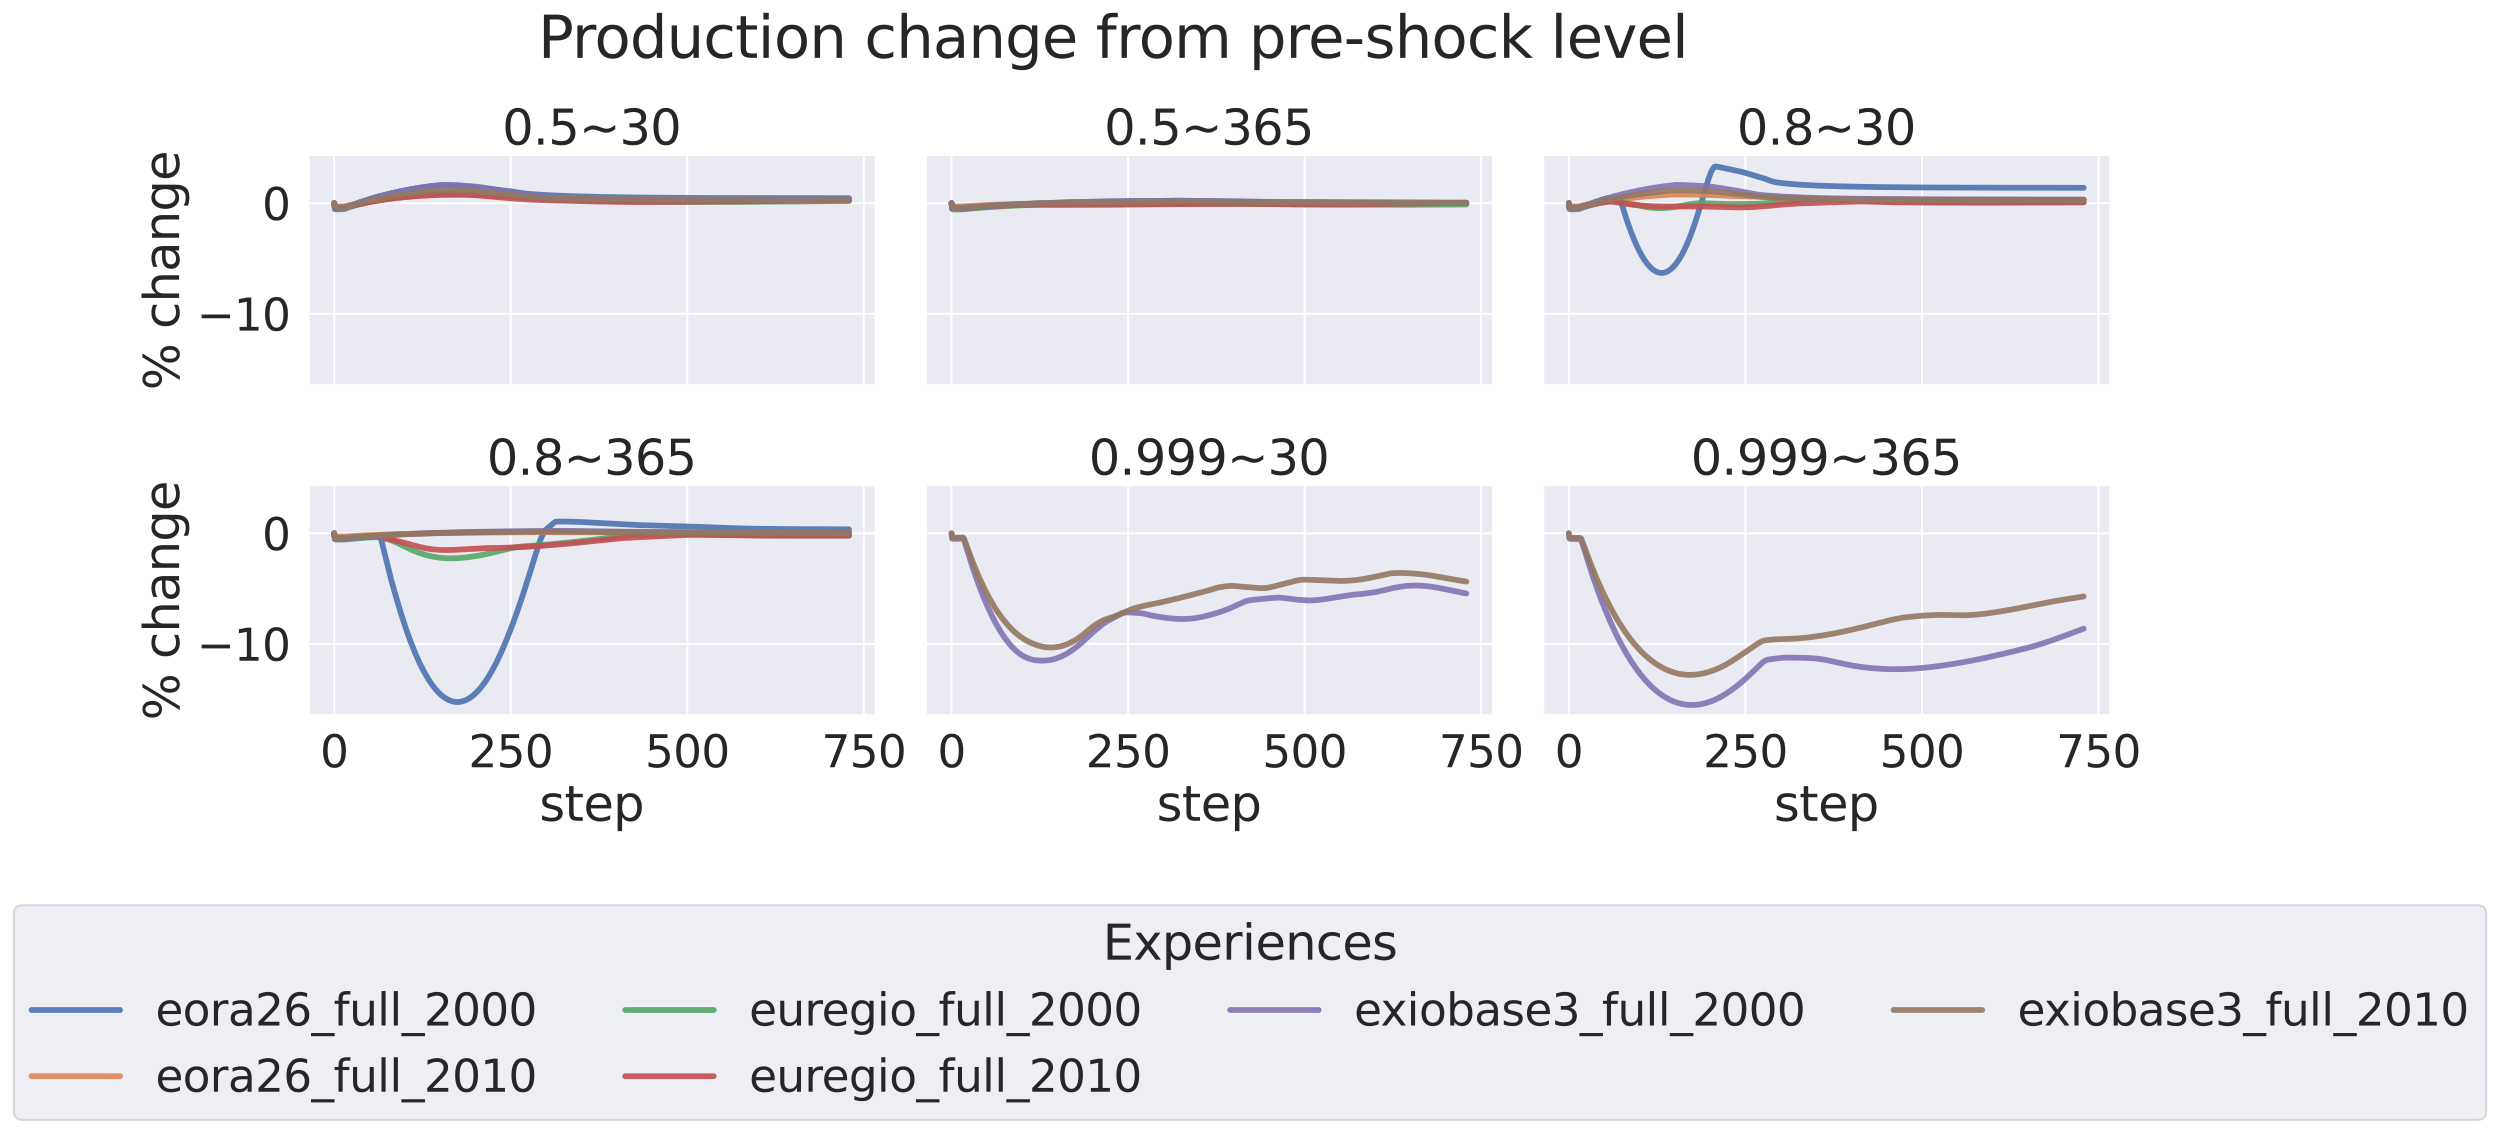 <?xml version="1.0" encoding="utf-8" standalone="no"?>
<!DOCTYPE svg PUBLIC "-//W3C//DTD SVG 1.1//EN"
  "http://www.w3.org/Graphics/SVG/1.1/DTD/svg11.dtd">
<svg xmlns:xlink="http://www.w3.org/1999/xlink" width="1304.438pt" height="591.517pt" viewBox="0 0 1304.438 591.517" xmlns="http://www.w3.org/2000/svg" version="1.1">
 <defs>
  <style type="text/css">*{stroke-linejoin: round; stroke-linecap: butt}</style>
 </defs>
 <g id="figure_1">
  <g id="patch_1">
   <path d="M 0 591.517 
L 1304.438 591.517 
L 1304.438 -0 
L 0 -0 
z
" style="fill: #ffffff"/>
  </g>
  <g id="axes_1">
   <g id="patch_2">
    <path d="M 160.943 201.042 
L 456.401 201.042 
L 456.401 81.456 
L 160.943 81.456 
z
" style="fill: #eaeaf2"/>
   </g>
   <g id="matplotlib.axis_1">
    <g id="xtick_1">
     <g id="line2d_1">
      <path d="M 174.373 201.042 
L 174.373 81.456 
" clip-path="url(#p779d1d1aed)" style="fill: none; stroke: #ffffff; stroke-linecap: round"/>
     </g>
    </g>
    <g id="xtick_2">
     <g id="line2d_2">
      <path d="M 266.485 201.042 
L 266.485 81.456 
" clip-path="url(#p779d1d1aed)" style="fill: none; stroke: #ffffff; stroke-linecap: round"/>
     </g>
    </g>
    <g id="xtick_3">
     <g id="line2d_3">
      <path d="M 358.597 201.042 
L 358.597 81.456 
" clip-path="url(#p779d1d1aed)" style="fill: none; stroke: #ffffff; stroke-linecap: round"/>
     </g>
    </g>
    <g id="xtick_4">
     <g id="line2d_4">
      <path d="M 450.709 201.042 
L 450.709 81.456 
" clip-path="url(#p779d1d1aed)" style="fill: none; stroke: #ffffff; stroke-linecap: round"/>
     </g>
    </g>
   </g>
   <g id="matplotlib.axis_2">
    <g id="ytick_1">
     <g id="line2d_5">
      <path d="M 160.943 163.729 
L 456.401 163.729 
" clip-path="url(#p779d1d1aed)" style="fill: none; stroke: #ffffff; stroke-linecap: round"/>
     </g>
     <g id="text_1">
      <!-- −10 -->
      <g style="fill: #262626" transform="translate(102.691 172.505) scale(0.231 -0.231)">
       <defs>
        <path id="DejaVuSans-2212" d="M 678 2272 
L 4684 2272 
L 4684 1741 
L 678 1741 
L 678 2272 
z
" transform="scale(0.016)"/>
        <path id="DejaVuSans-31" d="M 794 531 
L 1825 531 
L 1825 4091 
L 703 3866 
L 703 4441 
L 1819 4666 
L 2450 4666 
L 2450 531 
L 3481 531 
L 3481 0 
L 794 0 
L 794 531 
z
" transform="scale(0.016)"/>
        <path id="DejaVuSans-30" d="M 2034 4250 
Q 1547 4250 1301 3770 
Q 1056 3291 1056 2328 
Q 1056 1369 1301 889 
Q 1547 409 2034 409 
Q 2525 409 2770 889 
Q 3016 1369 3016 2328 
Q 3016 3291 2770 3770 
Q 2525 4250 2034 4250 
z
M 2034 4750 
Q 2819 4750 3233 4129 
Q 3647 3509 3647 2328 
Q 3647 1150 3233 529 
Q 2819 -91 2034 -91 
Q 1250 -91 836 529 
Q 422 1150 422 2328 
Q 422 3509 836 4129 
Q 1250 4750 2034 4750 
z
" transform="scale(0.016)"/>
       </defs>
       <use xlink:href="#DejaVuSans-2212"/>
       <use xlink:href="#DejaVuSans-31" x="83.789"/>
       <use xlink:href="#DejaVuSans-30" x="147.412"/>
      </g>
     </g>
    </g>
    <g id="ytick_2">
     <g id="line2d_6">
      <path d="M 160.943 106.026 
L 456.401 106.026 
" clip-path="url(#p779d1d1aed)" style="fill: none; stroke: #ffffff; stroke-linecap: round"/>
     </g>
     <g id="text_2">
      <!-- 0 -->
      <g style="fill: #262626" transform="translate(136.746 114.802) scale(0.231 -0.231)">
       <use xlink:href="#DejaVuSans-30"/>
      </g>
     </g>
    </g>
    <g id="text_3">
     <!-- % change -->
     <g style="fill: #262626" transform="translate(93.45 203.597) rotate(-90) scale(0.252 -0.252)">
      <defs>
       <path id="DejaVuSans-25" d="M 4653 2053 
Q 4381 2053 4226 1822 
Q 4072 1591 4072 1178 
Q 4072 772 4226 539 
Q 4381 306 4653 306 
Q 4919 306 5073 539 
Q 5228 772 5228 1178 
Q 5228 1588 5073 1820 
Q 4919 2053 4653 2053 
z
M 4653 2450 
Q 5147 2450 5437 2106 
Q 5728 1763 5728 1178 
Q 5728 594 5436 251 
Q 5144 -91 4653 -91 
Q 4153 -91 3862 251 
Q 3572 594 3572 1178 
Q 3572 1766 3864 2108 
Q 4156 2450 4653 2450 
z
M 1428 4353 
Q 1159 4353 1004 4120 
Q 850 3888 850 3481 
Q 850 3069 1003 2837 
Q 1156 2606 1428 2606 
Q 1700 2606 1854 2837 
Q 2009 3069 2009 3481 
Q 2009 3884 1853 4118 
Q 1697 4353 1428 4353 
z
M 4250 4750 
L 4750 4750 
L 1831 -91 
L 1331 -91 
L 4250 4750 
z
M 1428 4750 
Q 1922 4750 2215 4408 
Q 2509 4066 2509 3481 
Q 2509 2891 2217 2550 
Q 1925 2209 1428 2209 
Q 931 2209 642 2551 
Q 353 2894 353 3481 
Q 353 4063 643 4406 
Q 934 4750 1428 4750 
z
" transform="scale(0.016)"/>
       <path id="DejaVuSans-20" transform="scale(0.016)"/>
       <path id="DejaVuSans-63" d="M 3122 3366 
L 3122 2828 
Q 2878 2963 2633 3030 
Q 2388 3097 2138 3097 
Q 1578 3097 1268 2742 
Q 959 2388 959 1747 
Q 959 1106 1268 751 
Q 1578 397 2138 397 
Q 2388 397 2633 464 
Q 2878 531 3122 666 
L 3122 134 
Q 2881 22 2623 -34 
Q 2366 -91 2075 -91 
Q 1284 -91 818 406 
Q 353 903 353 1747 
Q 353 2603 823 3093 
Q 1294 3584 2113 3584 
Q 2378 3584 2631 3529 
Q 2884 3475 3122 3366 
z
" transform="scale(0.016)"/>
       <path id="DejaVuSans-68" d="M 3513 2113 
L 3513 0 
L 2938 0 
L 2938 2094 
Q 2938 2591 2744 2837 
Q 2550 3084 2163 3084 
Q 1697 3084 1428 2787 
Q 1159 2491 1159 1978 
L 1159 0 
L 581 0 
L 581 4863 
L 1159 4863 
L 1159 2956 
Q 1366 3272 1645 3428 
Q 1925 3584 2291 3584 
Q 2894 3584 3203 3211 
Q 3513 2838 3513 2113 
z
" transform="scale(0.016)"/>
       <path id="DejaVuSans-61" d="M 2194 1759 
Q 1497 1759 1228 1600 
Q 959 1441 959 1056 
Q 959 750 1161 570 
Q 1363 391 1709 391 
Q 2188 391 2477 730 
Q 2766 1069 2766 1631 
L 2766 1759 
L 2194 1759 
z
M 3341 1997 
L 3341 0 
L 2766 0 
L 2766 531 
Q 2569 213 2275 61 
Q 1981 -91 1556 -91 
Q 1019 -91 701 211 
Q 384 513 384 1019 
Q 384 1609 779 1909 
Q 1175 2209 1959 2209 
L 2766 2209 
L 2766 2266 
Q 2766 2663 2505 2880 
Q 2244 3097 1772 3097 
Q 1472 3097 1187 3025 
Q 903 2953 641 2809 
L 641 3341 
Q 956 3463 1253 3523 
Q 1550 3584 1831 3584 
Q 2591 3584 2966 3190 
Q 3341 2797 3341 1997 
z
" transform="scale(0.016)"/>
       <path id="DejaVuSans-6e" d="M 3513 2113 
L 3513 0 
L 2938 0 
L 2938 2094 
Q 2938 2591 2744 2837 
Q 2550 3084 2163 3084 
Q 1697 3084 1428 2787 
Q 1159 2491 1159 1978 
L 1159 0 
L 581 0 
L 581 3500 
L 1159 3500 
L 1159 2956 
Q 1366 3272 1645 3428 
Q 1925 3584 2291 3584 
Q 2894 3584 3203 3211 
Q 3513 2838 3513 2113 
z
" transform="scale(0.016)"/>
       <path id="DejaVuSans-67" d="M 2906 1791 
Q 2906 2416 2648 2759 
Q 2391 3103 1925 3103 
Q 1463 3103 1205 2759 
Q 947 2416 947 1791 
Q 947 1169 1205 825 
Q 1463 481 1925 481 
Q 2391 481 2648 825 
Q 2906 1169 2906 1791 
z
M 3481 434 
Q 3481 -459 3084 -895 
Q 2688 -1331 1869 -1331 
Q 1566 -1331 1297 -1286 
Q 1028 -1241 775 -1147 
L 775 -588 
Q 1028 -725 1275 -790 
Q 1522 -856 1778 -856 
Q 2344 -856 2625 -561 
Q 2906 -266 2906 331 
L 2906 616 
Q 2728 306 2450 153 
Q 2172 0 1784 0 
Q 1141 0 747 490 
Q 353 981 353 1791 
Q 353 2603 747 3093 
Q 1141 3584 1784 3584 
Q 2172 3584 2450 3431 
Q 2728 3278 2906 2969 
L 2906 3500 
L 3481 3500 
L 3481 434 
z
" transform="scale(0.016)"/>
       <path id="DejaVuSans-65" d="M 3597 1894 
L 3597 1613 
L 953 1613 
Q 991 1019 1311 708 
Q 1631 397 2203 397 
Q 2534 397 2845 478 
Q 3156 559 3463 722 
L 3463 178 
Q 3153 47 2828 -22 
Q 2503 -91 2169 -91 
Q 1331 -91 842 396 
Q 353 884 353 1716 
Q 353 2575 817 3079 
Q 1281 3584 2069 3584 
Q 2775 3584 3186 3129 
Q 3597 2675 3597 1894 
z
M 3022 2063 
Q 3016 2534 2758 2815 
Q 2500 3097 2075 3097 
Q 1594 3097 1305 2825 
Q 1016 2553 972 2059 
L 3022 2063 
z
" transform="scale(0.016)"/>
      </defs>
      <use xlink:href="#DejaVuSans-25"/>
      <use xlink:href="#DejaVuSans-20" x="95.02"/>
      <use xlink:href="#DejaVuSans-63" x="126.807"/>
      <use xlink:href="#DejaVuSans-68" x="181.787"/>
      <use xlink:href="#DejaVuSans-61" x="245.166"/>
      <use xlink:href="#DejaVuSans-6e" x="306.445"/>
      <use xlink:href="#DejaVuSans-67" x="369.824"/>
      <use xlink:href="#DejaVuSans-65" x="433.301"/>
     </g>
    </g>
   </g>
   <g id="PolyCollection_1"/>
   <g id="PolyCollection_2"/>
   <g id="PolyCollection_3"/>
   <g id="PolyCollection_4"/>
   <g id="PolyCollection_5"/>
   <g id="PolyCollection_6"/>
   <g id="line2d_7">
    <path d="M 174.373 106.026 
L 174.741 108.947 
L 175.478 109.053 
L 179.531 108.899 
L 180.636 108.358 
L 184.689 106.692 
L 189.848 104.853 
L 195.374 103.135 
L 201.27 101.547 
L 207.533 100.103 
L 213.797 98.885 
L 220.429 97.82 
L 227.061 96.969 
L 232.219 96.508 
L 239.957 96.832 
L 242.904 97.094 
L 249.168 97.821 
L 266.485 99.843 
L 273.485 100.94 
L 277.907 101.337 
L 287.118 101.895 
L 298.908 102.381 
L 314.383 102.784 
L 335.016 103.086 
L 365.597 103.291 
L 419.759 103.398 
L 442.971 103.41 
L 442.971 103.41 
" clip-path="url(#p779d1d1aed)" style="fill: none; stroke: #4c72b0; stroke-opacity: 0.9; stroke-width: 3; stroke-linecap: round"/>
   </g>
   <g id="line2d_8">
    <path d="M 174.373 106.026 
L 174.741 107.619 
L 175.847 107.701 
L 179.531 107.634 
L 181.005 107.257 
L 186.532 106.158 
L 193.901 104.94 
L 202.006 103.832 
L 210.849 102.849 
L 220.429 102.009 
L 228.903 101.464 
L 242.904 101.574 
L 252.115 101.88 
L 259.116 102.238 
L 276.064 102.736 
L 282.697 103.022 
L 288.592 103.361 
L 302.593 103.8 
L 328.753 104.045 
L 372.598 104.178 
L 442.971 104.22 
L 442.971 104.22 
" clip-path="url(#p779d1d1aed)" style="fill: none; stroke: #dd8452; stroke-opacity: 0.9; stroke-width: 3; stroke-linecap: round"/>
   </g>
   <g id="line2d_9">
    <path d="M 174.373 106.026 
L 174.741 109.087 
L 175.11 109.242 
L 176.215 109.255 
L 179.531 109.115 
L 184.321 107.503 
L 189.479 106.113 
L 195.743 104.651 
L 202.743 103.251 
L 209.744 102.076 
L 214.902 101.397 
L 220.06 100.918 
L 229.272 100.314 
L 235.904 100.12 
L 241.43 100.127 
L 247.326 100.437 
L 256.905 101.306 
L 265.011 102.159 
L 271.275 102.852 
L 279.012 103.44 
L 288.223 103.908 
L 314.383 104.887 
L 332.069 105.201 
L 354.912 105.371 
L 384.757 105.361 
L 417.917 105.13 
L 442.971 104.796 
L 442.971 104.796 
" clip-path="url(#p779d1d1aed)" style="fill: none; stroke: #55a868; stroke-opacity: 0.9; stroke-width: 3; stroke-linecap: round"/>
   </g>
   <g id="line2d_10">
    <path d="M 174.373 106.026 
L 174.741 108.432 
L 175.478 108.579 
L 179.531 108.455 
L 185.795 106.853 
L 192.058 105.598 
L 199.427 104.35 
L 207.165 103.264 
L 214.534 102.534 
L 221.534 102.035 
L 230.008 101.677 
L 238.483 101.529 
L 244.009 101.617 
L 249.536 101.94 
L 260.221 102.913 
L 268.327 103.642 
L 276.801 104.161 
L 286.749 104.539 
L 311.804 105.142 
L 327.279 105.343 
L 347.543 105.365 
L 375.914 105.148 
L 424.549 104.619 
L 442.971 104.673 
L 442.971 104.673 
" clip-path="url(#p779d1d1aed)" style="fill: none; stroke: #c44e52; stroke-opacity: 0.9; stroke-width: 3; stroke-linecap: round"/>
   </g>
   <g id="line2d_11">
    <path d="M 174.373 106.026 
L 174.741 108.831 
L 175.478 108.95 
L 179.531 108.797 
L 187.269 105.703 
L 192.427 104.011 
L 198.322 102.315 
L 204.586 100.744 
L 211.218 99.314 
L 217.85 98.11 
L 224.482 97.129 
L 230.377 96.466 
L 235.167 96.581 
L 242.167 96.91 
L 246.957 97.26 
L 251.01 97.711 
L 262.432 99.594 
L 273.117 101.575 
L 278.644 102.075 
L 287.486 102.656 
L 298.171 103.11 
L 312.909 103.504 
L 333.174 103.804 
L 363.387 104.008 
L 417.18 104.114 
L 442.971 104.128 
L 442.971 104.128 
" clip-path="url(#p779d1d1aed)" style="fill: none; stroke: #8172b3; stroke-opacity: 0.9; stroke-width: 3; stroke-linecap: round"/>
   </g>
   <g id="line2d_12">
    <path d="M 174.373 106.026 
L 174.741 108.276 
L 175.478 108.357 
L 179.531 108.241 
L 187.269 105.986 
L 193.532 104.5 
L 200.533 103.078 
L 207.902 101.805 
L 215.639 100.691 
L 223.376 99.8 
L 229.64 99.282 
L 231.482 99.261 
L 244.009 99.568 
L 249.536 99.907 
L 258.379 100.762 
L 269.432 102.055 
L 275.696 102.786 
L 283.065 103.177 
L 295.961 103.621 
L 312.541 103.937 
L 337.227 104.17 
L 378.493 104.309 
L 442.971 104.356 
L 442.971 104.356 
" clip-path="url(#p779d1d1aed)" style="fill: none; stroke: #937860; stroke-opacity: 0.9; stroke-width: 3; stroke-linecap: round"/>
   </g>
   <g id="patch_3">
    <path d="M 160.943 201.042 
L 160.943 81.456 
" style="fill: none; stroke: #ffffff; stroke-width: 1.25; stroke-linejoin: miter; stroke-linecap: square"/>
   </g>
   <g id="patch_4">
    <path d="M 160.943 201.042 
L 456.401 201.042 
" style="fill: none; stroke: #ffffff; stroke-width: 1.25; stroke-linejoin: miter; stroke-linecap: square"/>
   </g>
   <g id="text_4">
    <!-- 0.5~30 -->
    <g style="fill: #262626" transform="translate(262.042 75.456) scale(0.252 -0.252)">
     <defs>
      <path id="DejaVuSans-2e" d="M 684 794 
L 1344 794 
L 1344 0 
L 684 0 
L 684 794 
z
" transform="scale(0.016)"/>
      <path id="DejaVuSans-35" d="M 691 4666 
L 3169 4666 
L 3169 4134 
L 1269 4134 
L 1269 2991 
Q 1406 3038 1543 3061 
Q 1681 3084 1819 3084 
Q 2600 3084 3056 2656 
Q 3513 2228 3513 1497 
Q 3513 744 3044 326 
Q 2575 -91 1722 -91 
Q 1428 -91 1123 -41 
Q 819 9 494 109 
L 494 744 
Q 775 591 1075 516 
Q 1375 441 1709 441 
Q 2250 441 2565 725 
Q 2881 1009 2881 1497 
Q 2881 1984 2565 2268 
Q 2250 2553 1709 2553 
Q 1456 2553 1204 2497 
Q 953 2441 691 2322 
L 691 4666 
z
" transform="scale(0.016)"/>
      <path id="DejaVuSans-7e" d="M 4684 2553 
L 4684 1997 
Q 4356 1750 4076 1644 
Q 3797 1538 3494 1538 
Q 3150 1538 2694 1722 
Q 2659 1734 2644 1741 
Q 2622 1750 2575 1766 
Q 2091 1959 1797 1959 
Q 1522 1959 1253 1839 
Q 984 1719 678 1459 
L 678 2016 
Q 1006 2263 1286 2370 
Q 1566 2478 1869 2478 
Q 2213 2478 2672 2291 
Q 2703 2278 2719 2272 
Q 2744 2263 2788 2247 
Q 3272 2053 3566 2053 
Q 3834 2053 4098 2172 
Q 4363 2291 4684 2553 
z
" transform="scale(0.016)"/>
      <path id="DejaVuSans-33" d="M 2597 2516 
Q 3050 2419 3304 2112 
Q 3559 1806 3559 1356 
Q 3559 666 3084 287 
Q 2609 -91 1734 -91 
Q 1441 -91 1130 -33 
Q 819 25 488 141 
L 488 750 
Q 750 597 1062 519 
Q 1375 441 1716 441 
Q 2309 441 2620 675 
Q 2931 909 2931 1356 
Q 2931 1769 2642 2001 
Q 2353 2234 1838 2234 
L 1294 2234 
L 1294 2753 
L 1863 2753 
Q 2328 2753 2575 2939 
Q 2822 3125 2822 3475 
Q 2822 3834 2567 4026 
Q 2313 4219 1838 4219 
Q 1578 4219 1281 4162 
Q 984 4106 628 3988 
L 628 4550 
Q 988 4650 1302 4700 
Q 1616 4750 1894 4750 
Q 2613 4750 3031 4423 
Q 3450 4097 3450 3541 
Q 3450 3153 3228 2886 
Q 3006 2619 2597 2516 
z
" transform="scale(0.016)"/>
     </defs>
     <use xlink:href="#DejaVuSans-30"/>
     <use xlink:href="#DejaVuSans-2e" x="63.623"/>
     <use xlink:href="#DejaVuSans-35" x="95.41"/>
     <use xlink:href="#DejaVuSans-7e" x="159.033"/>
     <use xlink:href="#DejaVuSans-33" x="242.822"/>
     <use xlink:href="#DejaVuSans-30" x="306.445"/>
    </g>
   </g>
  </g>
  <g id="axes_2">
   <g id="patch_5">
    <path d="M 483.047 201.042 
L 778.505 201.042 
L 778.505 81.456 
L 483.047 81.456 
z
" style="fill: #eaeaf2"/>
   </g>
   <g id="matplotlib.axis_3">
    <g id="xtick_5">
     <g id="line2d_13">
      <path d="M 496.477 201.042 
L 496.477 81.456 
" clip-path="url(#p1d91f39b5f)" style="fill: none; stroke: #ffffff; stroke-linecap: round"/>
     </g>
    </g>
    <g id="xtick_6">
     <g id="line2d_14">
      <path d="M 588.589 201.042 
L 588.589 81.456 
" clip-path="url(#p1d91f39b5f)" style="fill: none; stroke: #ffffff; stroke-linecap: round"/>
     </g>
    </g>
    <g id="xtick_7">
     <g id="line2d_15">
      <path d="M 680.701 201.042 
L 680.701 81.456 
" clip-path="url(#p1d91f39b5f)" style="fill: none; stroke: #ffffff; stroke-linecap: round"/>
     </g>
    </g>
    <g id="xtick_8">
     <g id="line2d_16">
      <path d="M 772.813 201.042 
L 772.813 81.456 
" clip-path="url(#p1d91f39b5f)" style="fill: none; stroke: #ffffff; stroke-linecap: round"/>
     </g>
    </g>
   </g>
   <g id="matplotlib.axis_4">
    <g id="ytick_3">
     <g id="line2d_17">
      <path d="M 483.047 163.729 
L 778.505 163.729 
" clip-path="url(#p1d91f39b5f)" style="fill: none; stroke: #ffffff; stroke-linecap: round"/>
     </g>
    </g>
    <g id="ytick_4">
     <g id="line2d_18">
      <path d="M 483.047 106.026 
L 778.505 106.026 
" clip-path="url(#p1d91f39b5f)" style="fill: none; stroke: #ffffff; stroke-linecap: round"/>
     </g>
    </g>
   </g>
   <g id="PolyCollection_7"/>
   <g id="PolyCollection_8"/>
   <g id="PolyCollection_9"/>
   <g id="PolyCollection_10"/>
   <g id="PolyCollection_11"/>
   <g id="PolyCollection_12"/>
   <g id="line2d_19">
    <path d="M 496.477 106.026 
L 496.845 108.947 
L 497.582 109.079 
L 501.635 109.076 
L 502.372 108.932 
L 511.583 108.046 
L 523.005 107.171 
L 535.164 106.46 
L 549.902 105.835 
L 566.851 105.344 
L 587.852 104.971 
L 614.749 104.729 
L 622.486 104.802 
L 667.805 105.467 
L 696.544 105.647 
L 759.18 105.785 
L 765.076 105.789 
L 765.076 105.789 
" clip-path="url(#p1d91f39b5f)" style="fill: none; stroke: #4c72b0; stroke-opacity: 0.9; stroke-width: 3; stroke-linecap: round"/>
   </g>
   <g id="line2d_20">
    <path d="M 496.477 106.026 
L 496.845 107.619 
L 497.951 107.719 
L 502.004 107.651 
L 514.531 106.999 
L 530.006 106.431 
L 547.691 106.004 
L 570.903 105.67 
L 602.59 105.451 
L 623.223 105.474 
L 684.385 105.812 
L 765.076 105.884 
L 765.076 105.884 
" clip-path="url(#p1d91f39b5f)" style="fill: none; stroke: #dd8452; stroke-opacity: 0.9; stroke-width: 3; stroke-linecap: round"/>
   </g>
   <g id="line2d_21">
    <path d="M 496.477 106.026 
L 496.845 109.087 
L 497.214 109.254 
L 498.319 109.311 
L 502.372 109.216 
L 513.426 108.292 
L 525.953 107.463 
L 537.006 106.944 
L 544.375 106.841 
L 587.852 106.624 
L 636.487 106.241 
L 650.488 106.346 
L 678.49 106.718 
L 702.808 106.868 
L 736.337 106.849 
L 765.076 106.699 
L 765.076 106.699 
" clip-path="url(#p1d91f39b5f)" style="fill: none; stroke: #55a868; stroke-opacity: 0.9; stroke-width: 3; stroke-linecap: round"/>
   </g>
   <g id="line2d_22">
    <path d="M 496.477 106.026 
L 496.845 108.432 
L 497.582 108.6 
L 501.635 108.602 
L 509.004 108.08 
L 522.637 107.302 
L 532.216 106.935 
L 543.638 106.766 
L 578.641 106.794 
L 621.012 106.467 
L 643.856 106.384 
L 685.122 106.629 
L 710.545 106.531 
L 744.442 106.151 
L 765.076 105.791 
L 765.076 105.791 
" clip-path="url(#p1d91f39b5f)" style="fill: none; stroke: #c44e52; stroke-opacity: 0.9; stroke-width: 3; stroke-linecap: round"/>
   </g>
   <g id="line2d_23">
    <path d="M 496.477 106.026 
L 496.845 108.831 
L 497.582 108.976 
L 502.004 108.935 
L 513.057 107.858 
L 523.742 107.059 
L 536.638 106.34 
L 551.007 105.763 
L 568.693 105.284 
L 590.8 104.921 
L 616.223 104.723 
L 649.751 105.185 
L 701.702 105.628 
L 750.338 105.774 
L 765.076 105.797 
L 765.076 105.797 
" clip-path="url(#p1d91f39b5f)" style="fill: none; stroke: #8172b3; stroke-opacity: 0.9; stroke-width: 3; stroke-linecap: round"/>
   </g>
   <g id="line2d_24">
    <path d="M 496.477 106.026 
L 496.845 108.276 
L 497.582 108.377 
L 502.372 108.313 
L 513.426 107.477 
L 525.584 106.793 
L 540.322 106.201 
L 558.008 105.727 
L 580.115 105.368 
L 609.222 105.129 
L 622.855 105.176 
L 654.173 105.46 
L 700.229 105.717 
L 765.076 105.827 
L 765.076 105.827 
" clip-path="url(#p1d91f39b5f)" style="fill: none; stroke: #937860; stroke-opacity: 0.9; stroke-width: 3; stroke-linecap: round"/>
   </g>
   <g id="patch_6">
    <path d="M 483.047 201.042 
L 483.047 81.456 
" style="fill: none; stroke: #ffffff; stroke-width: 1.25; stroke-linejoin: miter; stroke-linecap: square"/>
   </g>
   <g id="patch_7">
    <path d="M 483.047 201.042 
L 778.505 201.042 
" style="fill: none; stroke: #ffffff; stroke-width: 1.25; stroke-linejoin: miter; stroke-linecap: square"/>
   </g>
   <g id="text_5">
    <!-- 0.5~365 -->
    <g style="fill: #262626" transform="translate(576.13 75.456) scale(0.252 -0.252)">
     <defs>
      <path id="DejaVuSans-36" d="M 2113 2584 
Q 1688 2584 1439 2293 
Q 1191 2003 1191 1497 
Q 1191 994 1439 701 
Q 1688 409 2113 409 
Q 2538 409 2786 701 
Q 3034 994 3034 1497 
Q 3034 2003 2786 2293 
Q 2538 2584 2113 2584 
z
M 3366 4563 
L 3366 3988 
Q 3128 4100 2886 4159 
Q 2644 4219 2406 4219 
Q 1781 4219 1451 3797 
Q 1122 3375 1075 2522 
Q 1259 2794 1537 2939 
Q 1816 3084 2150 3084 
Q 2853 3084 3261 2657 
Q 3669 2231 3669 1497 
Q 3669 778 3244 343 
Q 2819 -91 2113 -91 
Q 1303 -91 875 529 
Q 447 1150 447 2328 
Q 447 3434 972 4092 
Q 1497 4750 2381 4750 
Q 2619 4750 2861 4703 
Q 3103 4656 3366 4563 
z
" transform="scale(0.016)"/>
     </defs>
     <use xlink:href="#DejaVuSans-30"/>
     <use xlink:href="#DejaVuSans-2e" x="63.623"/>
     <use xlink:href="#DejaVuSans-35" x="95.41"/>
     <use xlink:href="#DejaVuSans-7e" x="159.033"/>
     <use xlink:href="#DejaVuSans-33" x="242.822"/>
     <use xlink:href="#DejaVuSans-36" x="306.445"/>
     <use xlink:href="#DejaVuSans-35" x="370.068"/>
    </g>
   </g>
  </g>
  <g id="axes_3">
   <g id="patch_8">
    <path d="M 805.151 201.042 
L 1100.61 201.042 
L 1100.61 81.456 
L 805.151 81.456 
z
" style="fill: #eaeaf2"/>
   </g>
   <g id="matplotlib.axis_5">
    <g id="xtick_9">
     <g id="line2d_25">
      <path d="M 818.581 201.042 
L 818.581 81.456 
" clip-path="url(#p0527718503)" style="fill: none; stroke: #ffffff; stroke-linecap: round"/>
     </g>
    </g>
    <g id="xtick_10">
     <g id="line2d_26">
      <path d="M 910.693 201.042 
L 910.693 81.456 
" clip-path="url(#p0527718503)" style="fill: none; stroke: #ffffff; stroke-linecap: round"/>
     </g>
    </g>
    <g id="xtick_11">
     <g id="line2d_27">
      <path d="M 1002.805 201.042 
L 1002.805 81.456 
" clip-path="url(#p0527718503)" style="fill: none; stroke: #ffffff; stroke-linecap: round"/>
     </g>
    </g>
    <g id="xtick_12">
     <g id="line2d_28">
      <path d="M 1094.917 201.042 
L 1094.917 81.456 
" clip-path="url(#p0527718503)" style="fill: none; stroke: #ffffff; stroke-linecap: round"/>
     </g>
    </g>
   </g>
   <g id="matplotlib.axis_6">
    <g id="ytick_5">
     <g id="line2d_29">
      <path d="M 805.151 163.729 
L 1100.61 163.729 
" clip-path="url(#p0527718503)" style="fill: none; stroke: #ffffff; stroke-linecap: round"/>
     </g>
    </g>
    <g id="ytick_6">
     <g id="line2d_30">
      <path d="M 805.151 106.026 
L 1100.61 106.026 
" clip-path="url(#p0527718503)" style="fill: none; stroke: #ffffff; stroke-linecap: round"/>
     </g>
    </g>
   </g>
   <g id="PolyCollection_13"/>
   <g id="PolyCollection_14"/>
   <g id="PolyCollection_15"/>
   <g id="PolyCollection_16"/>
   <g id="PolyCollection_17"/>
   <g id="PolyCollection_18"/>
   <g id="line2d_31">
    <path d="M 818.581 106.026 
L 818.95 108.947 
L 819.686 109.053 
L 823.739 108.899 
L 824.845 108.358 
L 828.898 106.692 
L 834.056 104.853 
L 838.477 103.466 
L 839.214 103.419 
L 844.004 103.909 
L 845.109 104.139 
L 845.478 104.52 
L 846.583 107.755 
L 848.794 114.778 
L 850.636 119.99 
L 852.847 125.556 
L 854.689 129.663 
L 856.531 133.178 
L 858.005 135.577 
L 859.479 137.627 
L 860.953 139.324 
L 862.426 140.654 
L 863.9 141.618 
L 865.006 142.098 
L 866.111 142.369 
L 867.216 142.43 
L 868.322 142.281 
L 869.427 141.921 
L 870.532 141.356 
L 871.638 140.586 
L 873.111 139.237 
L 874.585 137.513 
L 876.059 135.408 
L 877.533 132.92 
L 879.007 130.053 
L 880.849 125.932 
L 882.691 121.224 
L 884.533 115.951 
L 887.481 106.626 
L 891.534 93.142 
L 892.639 90.113 
L 893.376 88.63 
L 894.481 87.101 
L 894.85 86.935 
L 895.587 86.897 
L 897.797 87.325 
L 908.482 89.594 
L 911.062 90.33 
L 920.273 93.058 
L 923.589 94.305 
L 925.799 94.909 
L 928.01 95.297 
L 933.168 95.884 
L 939.432 96.372 
L 948.643 96.855 
L 961.17 97.263 
L 978.487 97.587 
L 1003.91 97.815 
L 1047.019 97.946 
L 1087.18 97.98 
L 1087.18 97.98 
" clip-path="url(#p0527718503)" style="fill: none; stroke: #4c72b0; stroke-opacity: 0.9; stroke-width: 3; stroke-linecap: round"/>
   </g>
   <g id="line2d_32">
    <path d="M 818.581 106.026 
L 818.95 107.619 
L 820.055 107.701 
L 823.739 107.634 
L 825.213 107.257 
L 830.74 106.158 
L 838.109 104.94 
L 846.215 103.832 
L 855.057 102.849 
L 864.637 102.009 
L 873.111 101.464 
L 887.112 101.574 
L 896.324 101.88 
L 903.324 102.238 
L 920.273 102.736 
L 926.905 103.022 
L 932.8 103.361 
L 946.801 103.8 
L 972.961 104.045 
L 1016.806 104.178 
L 1087.18 104.22 
L 1087.18 104.22 
" clip-path="url(#p0527718503)" style="fill: none; stroke: #dd8452; stroke-opacity: 0.9; stroke-width: 3; stroke-linecap: round"/>
   </g>
   <g id="line2d_33">
    <path d="M 818.581 106.026 
L 818.95 109.087 
L 819.318 109.242 
L 820.423 109.255 
L 823.739 109.115 
L 828.529 107.503 
L 833.687 106.115 
L 837.372 105.314 
L 839.583 104.981 
L 841.056 104.924 
L 842.899 105.156 
L 853.215 106.795 
L 858.742 108.026 
L 861.689 108.432 
L 864.637 108.629 
L 867.585 108.622 
L 870.901 108.378 
L 874.585 107.865 
L 879.743 106.911 
L 883.059 106.347 
L 885.639 106.058 
L 887.849 106.005 
L 892.639 106.136 
L 901.113 106.464 
L 906.272 106.484 
L 916.957 106.325 
L 922.852 105.898 
L 931.695 104.985 
L 940.537 104.159 
L 945.696 104.029 
L 954.538 104.083 
L 981.435 105.083 
L 1000.594 105.34 
L 1030.439 105.5 
L 1078.705 105.512 
L 1087.18 105.499 
L 1087.18 105.499 
" clip-path="url(#p0527718503)" style="fill: none; stroke: #55a868; stroke-opacity: 0.9; stroke-width: 3; stroke-linecap: round"/>
   </g>
   <g id="line2d_34">
    <path d="M 818.581 106.026 
L 818.95 108.432 
L 819.686 108.579 
L 823.739 108.455 
L 830.003 106.853 
L 835.161 105.821 
L 839.214 105.292 
L 841.056 105.25 
L 842.53 105.409 
L 851.741 106.785 
L 856.9 107.296 
L 862.426 107.621 
L 868.69 107.759 
L 878.27 107.73 
L 889.323 107.76 
L 908.114 108.252 
L 913.641 108.062 
L 921.378 107.537 
L 932.432 106.539 
L 939.064 106.083 
L 944.222 105.96 
L 954.907 105.588 
L 971.119 105.094 
L 988.436 105.546 
L 1005.753 105.721 
L 1034.492 105.786 
L 1079.074 105.647 
L 1087.18 105.6 
L 1087.18 105.6 
" clip-path="url(#p0527718503)" style="fill: none; stroke: #c44e52; stroke-opacity: 0.9; stroke-width: 3; stroke-linecap: round"/>
   </g>
   <g id="line2d_35">
    <path d="M 818.581 106.026 
L 818.95 108.831 
L 819.686 108.95 
L 823.739 108.797 
L 831.477 105.703 
L 836.635 104.011 
L 842.53 102.315 
L 848.794 100.744 
L 855.426 99.314 
L 862.058 98.11 
L 868.69 97.129 
L 874.585 96.466 
L 879.375 96.581 
L 886.376 96.91 
L 891.165 97.26 
L 895.218 97.711 
L 906.64 99.594 
L 917.325 101.575 
L 922.852 102.075 
L 931.695 102.656 
L 942.38 103.11 
L 957.118 103.504 
L 977.382 103.804 
L 1007.595 104.008 
L 1061.388 104.114 
L 1087.18 104.128 
L 1087.18 104.128 
" clip-path="url(#p0527718503)" style="fill: none; stroke: #8172b3; stroke-opacity: 0.9; stroke-width: 3; stroke-linecap: round"/>
   </g>
   <g id="line2d_36">
    <path d="M 818.581 106.026 
L 818.95 108.276 
L 819.686 108.357 
L 823.739 108.241 
L 831.477 105.986 
L 837.74 104.5 
L 844.741 103.078 
L 852.11 101.805 
L 859.847 100.691 
L 867.585 99.8 
L 873.848 99.282 
L 875.691 99.261 
L 888.218 99.568 
L 893.744 99.907 
L 902.587 100.762 
L 913.641 102.055 
L 919.904 102.786 
L 927.273 103.177 
L 940.169 103.621 
L 956.749 103.937 
L 981.435 104.17 
L 1022.701 104.309 
L 1087.18 104.356 
L 1087.18 104.356 
" clip-path="url(#p0527718503)" style="fill: none; stroke: #937860; stroke-opacity: 0.9; stroke-width: 3; stroke-linecap: round"/>
   </g>
   <g id="patch_9">
    <path d="M 805.151 201.042 
L 805.151 81.456 
" style="fill: none; stroke: #ffffff; stroke-width: 1.25; stroke-linejoin: miter; stroke-linecap: square"/>
   </g>
   <g id="patch_10">
    <path d="M 805.151 201.042 
L 1100.61 201.042 
" style="fill: none; stroke: #ffffff; stroke-width: 1.25; stroke-linejoin: miter; stroke-linecap: square"/>
   </g>
   <g id="text_6">
    <!-- 0.8~30 -->
    <g style="fill: #262626" transform="translate(906.251 75.456) scale(0.252 -0.252)">
     <defs>
      <path id="DejaVuSans-38" d="M 2034 2216 
Q 1584 2216 1326 1975 
Q 1069 1734 1069 1313 
Q 1069 891 1326 650 
Q 1584 409 2034 409 
Q 2484 409 2743 651 
Q 3003 894 3003 1313 
Q 3003 1734 2745 1975 
Q 2488 2216 2034 2216 
z
M 1403 2484 
Q 997 2584 770 2862 
Q 544 3141 544 3541 
Q 544 4100 942 4425 
Q 1341 4750 2034 4750 
Q 2731 4750 3128 4425 
Q 3525 4100 3525 3541 
Q 3525 3141 3298 2862 
Q 3072 2584 2669 2484 
Q 3125 2378 3379 2068 
Q 3634 1759 3634 1313 
Q 3634 634 3220 271 
Q 2806 -91 2034 -91 
Q 1263 -91 848 271 
Q 434 634 434 1313 
Q 434 1759 690 2068 
Q 947 2378 1403 2484 
z
M 1172 3481 
Q 1172 3119 1398 2916 
Q 1625 2713 2034 2713 
Q 2441 2713 2670 2916 
Q 2900 3119 2900 3481 
Q 2900 3844 2670 4047 
Q 2441 4250 2034 4250 
Q 1625 4250 1398 4047 
Q 1172 3844 1172 3481 
z
" transform="scale(0.016)"/>
     </defs>
     <use xlink:href="#DejaVuSans-30"/>
     <use xlink:href="#DejaVuSans-2e" x="63.623"/>
     <use xlink:href="#DejaVuSans-38" x="95.41"/>
     <use xlink:href="#DejaVuSans-7e" x="159.033"/>
     <use xlink:href="#DejaVuSans-33" x="242.822"/>
     <use xlink:href="#DejaVuSans-30" x="306.445"/>
    </g>
   </g>
  </g>
  <g id="axes_4">
   <g id="patch_11">
    <path d="M 160.943 373.284 
L 456.401 373.284 
L 456.401 253.698 
L 160.943 253.698 
z
" style="fill: #eaeaf2"/>
   </g>
   <g id="matplotlib.axis_7">
    <g id="xtick_13">
     <g id="line2d_37">
      <path d="M 174.373 373.284 
L 174.373 253.698 
" clip-path="url(#p8b658818a5)" style="fill: none; stroke: #ffffff; stroke-linecap: round"/>
     </g>
     <g id="text_7">
      <!-- 0 -->
      <g style="fill: #262626" transform="translate(167.024 400.336) scale(0.231 -0.231)">
       <use xlink:href="#DejaVuSans-30"/>
      </g>
     </g>
    </g>
    <g id="xtick_14">
     <g id="line2d_38">
      <path d="M 266.485 373.284 
L 266.485 253.698 
" clip-path="url(#p8b658818a5)" style="fill: none; stroke: #ffffff; stroke-linecap: round"/>
     </g>
     <g id="text_8">
      <!-- 250 -->
      <g style="fill: #262626" transform="translate(244.439 400.336) scale(0.231 -0.231)">
       <defs>
        <path id="DejaVuSans-32" d="M 1228 531 
L 3431 531 
L 3431 0 
L 469 0 
L 469 531 
Q 828 903 1448 1529 
Q 2069 2156 2228 2338 
Q 2531 2678 2651 2914 
Q 2772 3150 2772 3378 
Q 2772 3750 2511 3984 
Q 2250 4219 1831 4219 
Q 1534 4219 1204 4116 
Q 875 4013 500 3803 
L 500 4441 
Q 881 4594 1212 4672 
Q 1544 4750 1819 4750 
Q 2544 4750 2975 4387 
Q 3406 4025 3406 3419 
Q 3406 3131 3298 2873 
Q 3191 2616 2906 2266 
Q 2828 2175 2409 1742 
Q 1991 1309 1228 531 
z
" transform="scale(0.016)"/>
       </defs>
       <use xlink:href="#DejaVuSans-32"/>
       <use xlink:href="#DejaVuSans-35" x="63.623"/>
       <use xlink:href="#DejaVuSans-30" x="127.246"/>
      </g>
     </g>
    </g>
    <g id="xtick_15">
     <g id="line2d_39">
      <path d="M 358.597 373.284 
L 358.597 253.698 
" clip-path="url(#p8b658818a5)" style="fill: none; stroke: #ffffff; stroke-linecap: round"/>
     </g>
     <g id="text_9">
      <!-- 500 -->
      <g style="fill: #262626" transform="translate(336.551 400.336) scale(0.231 -0.231)">
       <use xlink:href="#DejaVuSans-35"/>
       <use xlink:href="#DejaVuSans-30" x="63.623"/>
       <use xlink:href="#DejaVuSans-30" x="127.246"/>
      </g>
     </g>
    </g>
    <g id="xtick_16">
     <g id="line2d_40">
      <path d="M 450.709 373.284 
L 450.709 253.698 
" clip-path="url(#p8b658818a5)" style="fill: none; stroke: #ffffff; stroke-linecap: round"/>
     </g>
     <g id="text_10">
      <!-- 750 -->
      <g style="fill: #262626" transform="translate(428.663 400.336) scale(0.231 -0.231)">
       <defs>
        <path id="DejaVuSans-37" d="M 525 4666 
L 3525 4666 
L 3525 4397 
L 1831 0 
L 1172 0 
L 2766 4134 
L 525 4134 
L 525 4666 
z
" transform="scale(0.016)"/>
       </defs>
       <use xlink:href="#DejaVuSans-37"/>
       <use xlink:href="#DejaVuSans-35" x="63.623"/>
       <use xlink:href="#DejaVuSans-30" x="127.246"/>
      </g>
     </g>
    </g>
    <g id="text_11">
     <!-- step -->
     <g style="fill: #262626" transform="translate(281.417 428.289) scale(0.252 -0.252)">
      <defs>
       <path id="DejaVuSans-73" d="M 2834 3397 
L 2834 2853 
Q 2591 2978 2328 3040 
Q 2066 3103 1784 3103 
Q 1356 3103 1142 2972 
Q 928 2841 928 2578 
Q 928 2378 1081 2264 
Q 1234 2150 1697 2047 
L 1894 2003 
Q 2506 1872 2764 1633 
Q 3022 1394 3022 966 
Q 3022 478 2636 193 
Q 2250 -91 1575 -91 
Q 1294 -91 989 -36 
Q 684 19 347 128 
L 347 722 
Q 666 556 975 473 
Q 1284 391 1588 391 
Q 1994 391 2212 530 
Q 2431 669 2431 922 
Q 2431 1156 2273 1281 
Q 2116 1406 1581 1522 
L 1381 1569 
Q 847 1681 609 1914 
Q 372 2147 372 2553 
Q 372 3047 722 3315 
Q 1072 3584 1716 3584 
Q 2034 3584 2315 3537 
Q 2597 3491 2834 3397 
z
" transform="scale(0.016)"/>
       <path id="DejaVuSans-74" d="M 1172 4494 
L 1172 3500 
L 2356 3500 
L 2356 3053 
L 1172 3053 
L 1172 1153 
Q 1172 725 1289 603 
Q 1406 481 1766 481 
L 2356 481 
L 2356 0 
L 1766 0 
Q 1100 0 847 248 
Q 594 497 594 1153 
L 594 3053 
L 172 3053 
L 172 3500 
L 594 3500 
L 594 4494 
L 1172 4494 
z
" transform="scale(0.016)"/>
       <path id="DejaVuSans-70" d="M 1159 525 
L 1159 -1331 
L 581 -1331 
L 581 3500 
L 1159 3500 
L 1159 2969 
Q 1341 3281 1617 3432 
Q 1894 3584 2278 3584 
Q 2916 3584 3314 3078 
Q 3713 2572 3713 1747 
Q 3713 922 3314 415 
Q 2916 -91 2278 -91 
Q 1894 -91 1617 61 
Q 1341 213 1159 525 
z
M 3116 1747 
Q 3116 2381 2855 2742 
Q 2594 3103 2138 3103 
Q 1681 3103 1420 2742 
Q 1159 2381 1159 1747 
Q 1159 1113 1420 752 
Q 1681 391 2138 391 
Q 2594 391 2855 752 
Q 3116 1113 3116 1747 
z
" transform="scale(0.016)"/>
      </defs>
      <use xlink:href="#DejaVuSans-73"/>
      <use xlink:href="#DejaVuSans-74" x="52.1"/>
      <use xlink:href="#DejaVuSans-65" x="91.309"/>
      <use xlink:href="#DejaVuSans-70" x="152.832"/>
     </g>
    </g>
   </g>
   <g id="matplotlib.axis_8">
    <g id="ytick_7">
     <g id="line2d_41">
      <path d="M 160.943 335.971 
L 456.401 335.971 
" clip-path="url(#p8b658818a5)" style="fill: none; stroke: #ffffff; stroke-linecap: round"/>
     </g>
     <g id="text_12">
      <!-- −10 -->
      <g style="fill: #262626" transform="translate(102.691 344.747) scale(0.231 -0.231)">
       <use xlink:href="#DejaVuSans-2212"/>
       <use xlink:href="#DejaVuSans-31" x="83.789"/>
       <use xlink:href="#DejaVuSans-30" x="147.412"/>
      </g>
     </g>
    </g>
    <g id="ytick_8">
     <g id="line2d_42">
      <path d="M 160.943 278.268 
L 456.401 278.268 
" clip-path="url(#p8b658818a5)" style="fill: none; stroke: #ffffff; stroke-linecap: round"/>
     </g>
     <g id="text_13">
      <!-- 0 -->
      <g style="fill: #262626" transform="translate(136.746 287.044) scale(0.231 -0.231)">
       <use xlink:href="#DejaVuSans-30"/>
      </g>
     </g>
    </g>
    <g id="text_14">
     <!-- % change -->
     <g style="fill: #262626" transform="translate(93.45 375.839) rotate(-90) scale(0.252 -0.252)">
      <use xlink:href="#DejaVuSans-25"/>
      <use xlink:href="#DejaVuSans-20" x="95.02"/>
      <use xlink:href="#DejaVuSans-63" x="126.807"/>
      <use xlink:href="#DejaVuSans-68" x="181.787"/>
      <use xlink:href="#DejaVuSans-61" x="245.166"/>
      <use xlink:href="#DejaVuSans-6e" x="306.445"/>
      <use xlink:href="#DejaVuSans-67" x="369.824"/>
      <use xlink:href="#DejaVuSans-65" x="433.301"/>
     </g>
    </g>
   </g>
   <g id="PolyCollection_19"/>
   <g id="PolyCollection_20"/>
   <g id="PolyCollection_21"/>
   <g id="PolyCollection_22"/>
   <g id="PolyCollection_23"/>
   <g id="PolyCollection_24"/>
   <g id="line2d_43">
    <path d="M 174.373 278.268 
L 174.741 281.189 
L 175.478 281.321 
L 179.531 281.318 
L 180.268 281.174 
L 189.479 280.288 
L 197.217 279.672 
L 197.953 279.83 
L 198.322 280.042 
L 199.059 282.2 
L 204.217 302.941 
L 206.796 312.008 
L 209.375 320.605 
L 211.955 328.458 
L 214.534 335.553 
L 216.744 341.03 
L 218.955 345.955 
L 221.166 350.332 
L 223.376 354.166 
L 225.219 356.95 
L 227.061 359.365 
L 228.903 361.413 
L 230.745 363.098 
L 232.219 364.188 
L 233.693 365.05 
L 235.167 365.685 
L 236.641 366.096 
L 238.114 366.283 
L 239.588 366.249 
L 241.062 365.995 
L 242.536 365.522 
L 244.009 364.832 
L 245.483 363.926 
L 247.326 362.49 
L 249.168 360.72 
L 251.01 358.616 
L 252.852 356.179 
L 254.694 353.413 
L 256.905 349.663 
L 259.116 345.452 
L 261.327 340.79 
L 263.906 334.805 
L 266.853 327.348 
L 269.801 319.283 
L 273.117 309.51 
L 276.433 299.02 
L 281.223 283.668 
L 282.328 280.774 
L 283.433 278.502 
L 284.539 276.764 
L 285.644 275.644 
L 289.697 272.281 
L 290.434 272.13 
L 296.329 272.162 
L 303.33 272.378 
L 333.542 273.984 
L 346.07 274.339 
L 370.019 275.086 
L 381.441 275.561 
L 393.599 275.863 
L 410.548 276.057 
L 442.971 276.165 
L 442.971 276.165 
" clip-path="url(#p8b658818a5)" style="fill: none; stroke: #4c72b0; stroke-opacity: 0.9; stroke-width: 3; stroke-linecap: round"/>
   </g>
   <g id="line2d_44">
    <path d="M 174.373 278.268 
L 174.741 279.861 
L 175.847 279.961 
L 179.9 279.893 
L 192.427 279.241 
L 207.902 278.673 
L 225.587 278.246 
L 248.799 277.912 
L 280.486 277.693 
L 301.119 277.716 
L 362.281 278.054 
L 442.971 278.126 
L 442.971 278.126 
" clip-path="url(#p8b658818a5)" style="fill: none; stroke: #dd8452; stroke-opacity: 0.9; stroke-width: 3; stroke-linecap: round"/>
   </g>
   <g id="line2d_45">
    <path d="M 174.373 278.268 
L 174.741 281.329 
L 175.11 281.496 
L 176.215 281.553 
L 180.268 281.458 
L 191.321 280.534 
L 196.111 280.267 
L 197.585 280.37 
L 200.533 280.943 
L 203.849 281.788 
L 206.059 282.711 
L 215.271 287.141 
L 218.955 288.554 
L 222.271 289.597 
L 225.587 290.384 
L 228.903 290.929 
L 232.219 291.242 
L 235.535 291.335 
L 239.22 291.215 
L 243.273 290.844 
L 248.062 290.195 
L 252.484 289.383 
L 258.379 288.032 
L 267.59 285.821 
L 272.012 285.173 
L 277.17 284.74 
L 287.855 283.907 
L 299.277 282.789 
L 311.067 281.427 
L 329.489 279.241 
L 335.385 278.865 
L 345.333 278.599 
L 351.596 278.626 
L 398.389 279.4 
L 433.023 279.484 
L 442.971 279.483 
L 442.971 279.483 
" clip-path="url(#p8b658818a5)" style="fill: none; stroke: #55a868; stroke-opacity: 0.9; stroke-width: 3; stroke-linecap: round"/>
   </g>
   <g id="line2d_46">
    <path d="M 174.373 278.268 
L 174.741 280.674 
L 175.478 280.842 
L 179.531 280.844 
L 186.9 280.322 
L 194.637 279.91 
L 196.848 279.969 
L 198.322 280.209 
L 202.006 281.007 
L 212.691 283.668 
L 218.218 285.196 
L 221.903 286.031 
L 225.219 286.56 
L 228.535 286.879 
L 232.219 287.004 
L 237.009 286.893 
L 244.009 286.522 
L 253.958 285.997 
L 263.169 285.807 
L 273.485 285.365 
L 284.907 284.647 
L 295.961 283.725 
L 308.119 282.481 
L 325.436 280.71 
L 333.174 280.314 
L 349.017 279.571 
L 360.807 279.034 
L 365.597 279.026 
L 392.126 279.399 
L 415.706 279.474 
L 442.971 279.431 
L 442.971 279.431 
" clip-path="url(#p8b658818a5)" style="fill: none; stroke: #c44e52; stroke-opacity: 0.9; stroke-width: 3; stroke-linecap: round"/>
   </g>
   <g id="line2d_47">
    <path d="M 174.373 278.268 
L 174.741 281.073 
L 175.478 281.218 
L 179.9 281.177 
L 190.953 280.1 
L 201.638 279.301 
L 214.534 278.582 
L 228.903 278.005 
L 246.589 277.526 
L 268.696 277.163 
L 294.118 276.965 
L 327.647 277.427 
L 379.598 277.87 
L 428.233 278.016 
L 442.971 278.039 
L 442.971 278.039 
" clip-path="url(#p8b658818a5)" style="fill: none; stroke: #8172b3; stroke-opacity: 0.9; stroke-width: 3; stroke-linecap: round"/>
   </g>
   <g id="line2d_48">
    <path d="M 174.373 278.268 
L 174.741 280.518 
L 175.478 280.619 
L 180.268 280.555 
L 191.321 279.719 
L 203.48 279.035 
L 218.218 278.443 
L 235.904 277.969 
L 258.011 277.61 
L 287.118 277.371 
L 300.75 277.418 
L 332.069 277.702 
L 378.125 277.959 
L 442.971 278.069 
L 442.971 278.069 
" clip-path="url(#p8b658818a5)" style="fill: none; stroke: #937860; stroke-opacity: 0.9; stroke-width: 3; stroke-linecap: round"/>
   </g>
   <g id="patch_12">
    <path d="M 160.943 373.284 
L 160.943 253.698 
" style="fill: none; stroke: #ffffff; stroke-width: 1.25; stroke-linejoin: miter; stroke-linecap: square"/>
   </g>
   <g id="patch_13">
    <path d="M 160.943 373.284 
L 456.401 373.284 
" style="fill: none; stroke: #ffffff; stroke-width: 1.25; stroke-linejoin: miter; stroke-linecap: square"/>
   </g>
   <g id="text_15">
    <!-- 0.8~365 -->
    <g style="fill: #262626" transform="translate(254.026 247.698) scale(0.252 -0.252)">
     <use xlink:href="#DejaVuSans-30"/>
     <use xlink:href="#DejaVuSans-2e" x="63.623"/>
     <use xlink:href="#DejaVuSans-38" x="95.41"/>
     <use xlink:href="#DejaVuSans-7e" x="159.033"/>
     <use xlink:href="#DejaVuSans-33" x="242.822"/>
     <use xlink:href="#DejaVuSans-36" x="306.445"/>
     <use xlink:href="#DejaVuSans-35" x="370.068"/>
    </g>
   </g>
  </g>
  <g id="axes_5">
   <g id="patch_14">
    <path d="M 483.047 373.284 
L 778.505 373.284 
L 778.505 253.698 
L 483.047 253.698 
z
" style="fill: #eaeaf2"/>
   </g>
   <g id="matplotlib.axis_9">
    <g id="xtick_17">
     <g id="line2d_49">
      <path d="M 496.477 373.284 
L 496.477 253.698 
" clip-path="url(#p1b9046b0bd)" style="fill: none; stroke: #ffffff; stroke-linecap: round"/>
     </g>
     <g id="text_16">
      <!-- 0 -->
      <g style="fill: #262626" transform="translate(489.128 400.336) scale(0.231 -0.231)">
       <use xlink:href="#DejaVuSans-30"/>
      </g>
     </g>
    </g>
    <g id="xtick_18">
     <g id="line2d_50">
      <path d="M 588.589 373.284 
L 588.589 253.698 
" clip-path="url(#p1b9046b0bd)" style="fill: none; stroke: #ffffff; stroke-linecap: round"/>
     </g>
     <g id="text_17">
      <!-- 250 -->
      <g style="fill: #262626" transform="translate(566.543 400.336) scale(0.231 -0.231)">
       <use xlink:href="#DejaVuSans-32"/>
       <use xlink:href="#DejaVuSans-35" x="63.623"/>
       <use xlink:href="#DejaVuSans-30" x="127.246"/>
      </g>
     </g>
    </g>
    <g id="xtick_19">
     <g id="line2d_51">
      <path d="M 680.701 373.284 
L 680.701 253.698 
" clip-path="url(#p1b9046b0bd)" style="fill: none; stroke: #ffffff; stroke-linecap: round"/>
     </g>
     <g id="text_18">
      <!-- 500 -->
      <g style="fill: #262626" transform="translate(658.655 400.336) scale(0.231 -0.231)">
       <use xlink:href="#DejaVuSans-35"/>
       <use xlink:href="#DejaVuSans-30" x="63.623"/>
       <use xlink:href="#DejaVuSans-30" x="127.246"/>
      </g>
     </g>
    </g>
    <g id="xtick_20">
     <g id="line2d_52">
      <path d="M 772.813 373.284 
L 772.813 253.698 
" clip-path="url(#p1b9046b0bd)" style="fill: none; stroke: #ffffff; stroke-linecap: round"/>
     </g>
     <g id="text_19">
      <!-- 750 -->
      <g style="fill: #262626" transform="translate(750.767 400.336) scale(0.231 -0.231)">
       <use xlink:href="#DejaVuSans-37"/>
       <use xlink:href="#DejaVuSans-35" x="63.623"/>
       <use xlink:href="#DejaVuSans-30" x="127.246"/>
      </g>
     </g>
    </g>
    <g id="text_20">
     <!-- step -->
     <g style="fill: #262626" transform="translate(603.521 428.289) scale(0.252 -0.252)">
      <use xlink:href="#DejaVuSans-73"/>
      <use xlink:href="#DejaVuSans-74" x="52.1"/>
      <use xlink:href="#DejaVuSans-65" x="91.309"/>
      <use xlink:href="#DejaVuSans-70" x="152.832"/>
     </g>
    </g>
   </g>
   <g id="matplotlib.axis_10">
    <g id="ytick_9">
     <g id="line2d_53">
      <path d="M 483.047 335.971 
L 778.505 335.971 
" clip-path="url(#p1b9046b0bd)" style="fill: none; stroke: #ffffff; stroke-linecap: round"/>
     </g>
    </g>
    <g id="ytick_10">
     <g id="line2d_54">
      <path d="M 483.047 278.268 
L 778.505 278.268 
" clip-path="url(#p1b9046b0bd)" style="fill: none; stroke: #ffffff; stroke-linecap: round"/>
     </g>
    </g>
   </g>
   <g id="PolyCollection_25"/>
   <g id="PolyCollection_26"/>
   <g id="line2d_55">
    <path d="M 496.477 278.268 
L 496.845 281.073 
L 497.582 281.192 
L 502.372 281 
L 502.741 281.215 
L 503.109 282.06 
L 504.951 287.996 
L 507.53 296.158 
L 510.11 303.599 
L 512.689 310.35 
L 515.268 316.436 
L 517.847 321.894 
L 520.058 326.087 
L 522.268 329.83 
L 524.479 333.13 
L 526.69 335.988 
L 528.532 338.036 
L 530.374 339.784 
L 532.216 341.234 
L 534.059 342.39 
L 535.901 343.278 
L 537.743 343.964 
L 539.585 344.381 
L 542.165 344.691 
L 544.375 344.719 
L 546.954 344.508 
L 549.165 344.118 
L 551.376 343.484 
L 553.586 342.623 
L 556.166 341.339 
L 558.745 339.754 
L 561.324 337.868 
L 564.271 335.399 
L 567.956 332.017 
L 571.64 328.66 
L 575.325 325.714 
L 577.904 324.031 
L 585.273 319.972 
L 586.378 319.675 
L 588.22 319.52 
L 593.747 319.838 
L 596.326 320.064 
L 598.905 320.679 
L 601.853 321.356 
L 606.274 322.095 
L 610.696 322.65 
L 614.38 322.928 
L 618.065 322.985 
L 621.381 322.8 
L 624.328 322.416 
L 628.381 321.61 
L 632.434 320.575 
L 636.856 319.243 
L 640.54 317.866 
L 644.225 316.269 
L 650.12 313.63 
L 651.962 313.223 
L 654.541 312.902 
L 665.595 311.847 
L 667.437 311.789 
L 670.016 312.049 
L 677.016 312.933 
L 682.912 313.313 
L 686.228 313.181 
L 689.912 312.798 
L 694.334 312.118 
L 705.755 310.326 
L 710.914 309.871 
L 717.914 308.89 
L 721.23 308.203 
L 727.125 306.765 
L 730.81 306.12 
L 734.494 305.651 
L 738.547 305.465 
L 741.495 305.586 
L 745.548 305.949 
L 749.601 306.566 
L 754.391 307.49 
L 765.076 309.658 
L 765.076 309.658 
" clip-path="url(#p1b9046b0bd)" style="fill: none; stroke: #8172b3; stroke-opacity: 0.9; stroke-width: 3; stroke-linecap: round"/>
   </g>
   <g id="line2d_56">
    <path d="M 496.477 278.268 
L 496.845 280.518 
L 497.582 280.599 
L 502.372 280.439 
L 502.741 280.61 
L 503.109 281.322 
L 505.32 287.352 
L 507.899 294.142 
L 510.478 300.351 
L 513.057 305.993 
L 515.636 311.086 
L 518.215 315.641 
L 520.426 319.122 
L 522.637 322.216 
L 525.584 325.86 
L 527.795 328.231 
L 530.006 330.293 
L 532.216 332.053 
L 534.427 333.553 
L 536.638 334.793 
L 538.848 335.817 
L 541.428 336.737 
L 543.638 337.334 
L 545.849 337.71 
L 548.06 337.857 
L 550.27 337.758 
L 552.481 337.448 
L 554.692 336.896 
L 556.902 336.107 
L 559.113 335.074 
L 561.324 333.831 
L 563.534 332.351 
L 566.114 330.345 
L 571.272 326.144 
L 574.219 324.395 
L 576.43 323.31 
L 578.641 322.601 
L 580.852 321.924 
L 583.431 320.88 
L 590.431 317.9 
L 593.379 316.965 
L 598.537 315.725 
L 604.801 314.493 
L 612.907 312.592 
L 617.328 311.536 
L 629.487 308.355 
L 635.75 306.518 
L 639.066 305.987 
L 641.645 305.718 
L 643.856 305.734 
L 650.12 306.284 
L 657.12 306.849 
L 659.699 306.856 
L 661.542 306.657 
L 664.121 306.111 
L 677.016 302.79 
L 679.227 302.502 
L 681.438 302.468 
L 699.86 303.125 
L 703.913 302.978 
L 707.966 302.605 
L 712.019 302.01 
L 716.44 301.142 
L 725.652 299.185 
L 728.231 298.996 
L 732.284 298.968 
L 737.073 299.213 
L 742.6 299.711 
L 747.39 300.392 
L 757.707 302.227 
L 765.076 303.49 
L 765.076 303.49 
" clip-path="url(#p1b9046b0bd)" style="fill: none; stroke: #937860; stroke-opacity: 0.9; stroke-width: 3; stroke-linecap: round"/>
   </g>
   <g id="patch_15">
    <path d="M 483.047 373.284 
L 483.047 253.698 
" style="fill: none; stroke: #ffffff; stroke-width: 1.25; stroke-linejoin: miter; stroke-linecap: square"/>
   </g>
   <g id="patch_16">
    <path d="M 483.047 373.284 
L 778.505 373.284 
" style="fill: none; stroke: #ffffff; stroke-width: 1.25; stroke-linejoin: miter; stroke-linecap: square"/>
   </g>
   <g id="text_21">
    <!-- 0.999~30 -->
    <g style="fill: #262626" transform="translate(568.113 247.698) scale(0.252 -0.252)">
     <defs>
      <path id="DejaVuSans-39" d="M 703 97 
L 703 672 
Q 941 559 1184 500 
Q 1428 441 1663 441 
Q 2288 441 2617 861 
Q 2947 1281 2994 2138 
Q 2813 1869 2534 1725 
Q 2256 1581 1919 1581 
Q 1219 1581 811 2004 
Q 403 2428 403 3163 
Q 403 3881 828 4315 
Q 1253 4750 1959 4750 
Q 2769 4750 3195 4129 
Q 3622 3509 3622 2328 
Q 3622 1225 3098 567 
Q 2575 -91 1691 -91 
Q 1453 -91 1209 -44 
Q 966 3 703 97 
z
M 1959 2075 
Q 2384 2075 2632 2365 
Q 2881 2656 2881 3163 
Q 2881 3666 2632 3958 
Q 2384 4250 1959 4250 
Q 1534 4250 1286 3958 
Q 1038 3666 1038 3163 
Q 1038 2656 1286 2365 
Q 1534 2075 1959 2075 
z
" transform="scale(0.016)"/>
     </defs>
     <use xlink:href="#DejaVuSans-30"/>
     <use xlink:href="#DejaVuSans-2e" x="63.623"/>
     <use xlink:href="#DejaVuSans-39" x="95.41"/>
     <use xlink:href="#DejaVuSans-39" x="159.033"/>
     <use xlink:href="#DejaVuSans-39" x="222.656"/>
     <use xlink:href="#DejaVuSans-7e" x="286.279"/>
     <use xlink:href="#DejaVuSans-33" x="370.068"/>
     <use xlink:href="#DejaVuSans-30" x="433.691"/>
    </g>
   </g>
  </g>
  <g id="axes_6">
   <g id="patch_17">
    <path d="M 805.151 373.284 
L 1100.61 373.284 
L 1100.61 253.698 
L 805.151 253.698 
z
" style="fill: #eaeaf2"/>
   </g>
   <g id="matplotlib.axis_11">
    <g id="xtick_21">
     <g id="line2d_57">
      <path d="M 818.581 373.284 
L 818.581 253.698 
" clip-path="url(#pb43389e29b)" style="fill: none; stroke: #ffffff; stroke-linecap: round"/>
     </g>
     <g id="text_22">
      <!-- 0 -->
      <g style="fill: #262626" transform="translate(811.232 400.336) scale(0.231 -0.231)">
       <use xlink:href="#DejaVuSans-30"/>
      </g>
     </g>
    </g>
    <g id="xtick_22">
     <g id="line2d_58">
      <path d="M 910.693 373.284 
L 910.693 253.698 
" clip-path="url(#pb43389e29b)" style="fill: none; stroke: #ffffff; stroke-linecap: round"/>
     </g>
     <g id="text_23">
      <!-- 250 -->
      <g style="fill: #262626" transform="translate(888.647 400.336) scale(0.231 -0.231)">
       <use xlink:href="#DejaVuSans-32"/>
       <use xlink:href="#DejaVuSans-35" x="63.623"/>
       <use xlink:href="#DejaVuSans-30" x="127.246"/>
      </g>
     </g>
    </g>
    <g id="xtick_23">
     <g id="line2d_59">
      <path d="M 1002.805 373.284 
L 1002.805 253.698 
" clip-path="url(#pb43389e29b)" style="fill: none; stroke: #ffffff; stroke-linecap: round"/>
     </g>
     <g id="text_24">
      <!-- 500 -->
      <g style="fill: #262626" transform="translate(980.759 400.336) scale(0.231 -0.231)">
       <use xlink:href="#DejaVuSans-35"/>
       <use xlink:href="#DejaVuSans-30" x="63.623"/>
       <use xlink:href="#DejaVuSans-30" x="127.246"/>
      </g>
     </g>
    </g>
    <g id="xtick_24">
     <g id="line2d_60">
      <path d="M 1094.917 373.284 
L 1094.917 253.698 
" clip-path="url(#pb43389e29b)" style="fill: none; stroke: #ffffff; stroke-linecap: round"/>
     </g>
     <g id="text_25">
      <!-- 750 -->
      <g style="fill: #262626" transform="translate(1072.871 400.336) scale(0.231 -0.231)">
       <use xlink:href="#DejaVuSans-37"/>
       <use xlink:href="#DejaVuSans-35" x="63.623"/>
       <use xlink:href="#DejaVuSans-30" x="127.246"/>
      </g>
     </g>
    </g>
    <g id="text_26">
     <!-- step -->
     <g style="fill: #262626" transform="translate(925.625 428.289) scale(0.252 -0.252)">
      <use xlink:href="#DejaVuSans-73"/>
      <use xlink:href="#DejaVuSans-74" x="52.1"/>
      <use xlink:href="#DejaVuSans-65" x="91.309"/>
      <use xlink:href="#DejaVuSans-70" x="152.832"/>
     </g>
    </g>
   </g>
   <g id="matplotlib.axis_12">
    <g id="ytick_11">
     <g id="line2d_61">
      <path d="M 805.151 335.971 
L 1100.61 335.971 
" clip-path="url(#pb43389e29b)" style="fill: none; stroke: #ffffff; stroke-linecap: round"/>
     </g>
    </g>
    <g id="ytick_12">
     <g id="line2d_62">
      <path d="M 805.151 278.268 
L 1100.61 278.268 
" clip-path="url(#pb43389e29b)" style="fill: none; stroke: #ffffff; stroke-linecap: round"/>
     </g>
    </g>
   </g>
   <g id="PolyCollection_27"/>
   <g id="PolyCollection_28"/>
   <g id="line2d_63">
    <path d="M 818.581 278.268 
L 818.95 281.073 
L 819.686 281.218 
L 824.476 281.287 
L 824.845 281.485 
L 825.213 282.237 
L 826.687 286.903 
L 831.477 301.885 
L 834.424 310.156 
L 837.372 317.725 
L 840.32 324.641 
L 843.267 330.957 
L 846.215 336.698 
L 848.794 341.269 
L 851.373 345.43 
L 853.952 349.193 
L 856.531 352.571 
L 859.11 355.577 
L 861.689 358.221 
L 864.269 360.519 
L 866.848 362.484 
L 869.058 363.911 
L 871.269 365.107 
L 873.48 366.08 
L 875.691 366.836 
L 877.901 367.378 
L 880.112 367.712 
L 882.323 367.845 
L 884.533 367.784 
L 887.112 367.475 
L 889.692 366.919 
L 892.271 366.125 
L 894.85 365.095 
L 897.429 363.833 
L 900.377 362.122 
L 903.324 360.142 
L 906.64 357.621 
L 910.325 354.513 
L 914.009 351.098 
L 919.904 345.43 
L 921.378 344.52 
L 922.483 344.169 
L 924.326 343.905 
L 929.115 343.316 
L 932.063 343.096 
L 934.642 343.12 
L 943.485 343.323 
L 948.275 343.659 
L 951.591 344.128 
L 956.012 345.09 
L 966.329 347.257 
L 971.487 348.043 
L 977.014 348.655 
L 982.172 349.017 
L 988.067 349.183 
L 993.594 349.11 
L 999.489 348.805 
L 1005.384 348.28 
L 1012.385 347.406 
L 1020.491 346.193 
L 1027.86 344.893 
L 1036.334 343.166 
L 1045.913 340.986 
L 1058.441 337.901 
L 1064.336 336.195 
L 1070.231 334.267 
L 1078.337 331.335 
L 1087.18 328 
L 1087.18 328 
" clip-path="url(#pb43389e29b)" style="fill: none; stroke: #8172b3; stroke-opacity: 0.9; stroke-width: 3; stroke-linecap: round"/>
   </g>
   <g id="line2d_64">
    <path d="M 818.581 278.268 
L 818.95 280.518 
L 819.686 280.619 
L 824.476 280.657 
L 824.845 280.817 
L 825.213 281.47 
L 826.687 285.442 
L 830.003 294.264 
L 832.951 301.505 
L 835.898 308.138 
L 838.846 314.192 
L 841.793 319.719 
L 844.741 324.743 
L 847.688 329.279 
L 850.268 332.861 
L 852.847 336.096 
L 855.426 338.994 
L 858.005 341.568 
L 860.584 343.829 
L 863.163 345.793 
L 865.742 347.471 
L 868.322 348.873 
L 870.901 350.026 
L 873.48 350.922 
L 876.059 351.568 
L 878.638 351.972 
L 881.217 352.14 
L 883.796 352.081 
L 886.376 351.803 
L 888.955 351.321 
L 891.534 350.638 
L 894.481 349.616 
L 897.429 348.354 
L 900.377 346.863 
L 903.693 344.915 
L 908.114 342.002 
L 917.694 335.465 
L 919.536 334.477 
L 920.641 334.192 
L 923.589 333.824 
L 926.168 333.621 
L 937.59 333.158 
L 943.853 332.556 
L 949.749 331.763 
L 956.012 330.699 
L 963.013 329.288 
L 971.119 327.426 
L 980.698 324.987 
L 988.436 323.1 
L 993.594 322.155 
L 998.384 321.654 
L 1003.91 321.205 
L 1011.279 320.843 
L 1026.017 321.045 
L 1030.807 320.737 
L 1035.965 320.178 
L 1042.966 319.164 
L 1051.072 317.755 
L 1062.125 315.585 
L 1073.916 313.33 
L 1079.811 312.418 
L 1087.18 311.215 
L 1087.18 311.215 
" clip-path="url(#pb43389e29b)" style="fill: none; stroke: #937860; stroke-opacity: 0.9; stroke-width: 3; stroke-linecap: round"/>
   </g>
   <g id="patch_18">
    <path d="M 805.151 373.284 
L 805.151 253.698 
" style="fill: none; stroke: #ffffff; stroke-width: 1.25; stroke-linejoin: miter; stroke-linecap: square"/>
   </g>
   <g id="patch_19">
    <path d="M 805.151 373.284 
L 1100.61 373.284 
" style="fill: none; stroke: #ffffff; stroke-width: 1.25; stroke-linejoin: miter; stroke-linecap: square"/>
   </g>
   <g id="text_27">
    <!-- 0.999~365 -->
    <g style="fill: #262626" transform="translate(882.2 247.698) scale(0.252 -0.252)">
     <use xlink:href="#DejaVuSans-30"/>
     <use xlink:href="#DejaVuSans-2e" x="63.623"/>
     <use xlink:href="#DejaVuSans-39" x="95.41"/>
     <use xlink:href="#DejaVuSans-39" x="159.033"/>
     <use xlink:href="#DejaVuSans-39" x="222.656"/>
     <use xlink:href="#DejaVuSans-7e" x="286.279"/>
     <use xlink:href="#DejaVuSans-33" x="370.068"/>
     <use xlink:href="#DejaVuSans-36" x="433.691"/>
     <use xlink:href="#DejaVuSans-35" x="497.314"/>
    </g>
   </g>
  </g>
  <g id="text_28">
   <!-- Production change from pre-shock level -->
   <g style="fill: #262626" transform="translate(280.767 30.178) scale(0.302 -0.302)">
    <defs>
     <path id="DejaVuSans-50" d="M 1259 4147 
L 1259 2394 
L 2053 2394 
Q 2494 2394 2734 2622 
Q 2975 2850 2975 3272 
Q 2975 3691 2734 3919 
Q 2494 4147 2053 4147 
L 1259 4147 
z
M 628 4666 
L 2053 4666 
Q 2838 4666 3239 4311 
Q 3641 3956 3641 3272 
Q 3641 2581 3239 2228 
Q 2838 1875 2053 1875 
L 1259 1875 
L 1259 0 
L 628 0 
L 628 4666 
z
" transform="scale(0.016)"/>
     <path id="DejaVuSans-72" d="M 2631 2963 
Q 2534 3019 2420 3045 
Q 2306 3072 2169 3072 
Q 1681 3072 1420 2755 
Q 1159 2438 1159 1844 
L 1159 0 
L 581 0 
L 581 3500 
L 1159 3500 
L 1159 2956 
Q 1341 3275 1631 3429 
Q 1922 3584 2338 3584 
Q 2397 3584 2469 3576 
Q 2541 3569 2628 3553 
L 2631 2963 
z
" transform="scale(0.016)"/>
     <path id="DejaVuSans-6f" d="M 1959 3097 
Q 1497 3097 1228 2736 
Q 959 2375 959 1747 
Q 959 1119 1226 758 
Q 1494 397 1959 397 
Q 2419 397 2687 759 
Q 2956 1122 2956 1747 
Q 2956 2369 2687 2733 
Q 2419 3097 1959 3097 
z
M 1959 3584 
Q 2709 3584 3137 3096 
Q 3566 2609 3566 1747 
Q 3566 888 3137 398 
Q 2709 -91 1959 -91 
Q 1206 -91 779 398 
Q 353 888 353 1747 
Q 353 2609 779 3096 
Q 1206 3584 1959 3584 
z
" transform="scale(0.016)"/>
     <path id="DejaVuSans-64" d="M 2906 2969 
L 2906 4863 
L 3481 4863 
L 3481 0 
L 2906 0 
L 2906 525 
Q 2725 213 2448 61 
Q 2172 -91 1784 -91 
Q 1150 -91 751 415 
Q 353 922 353 1747 
Q 353 2572 751 3078 
Q 1150 3584 1784 3584 
Q 2172 3584 2448 3432 
Q 2725 3281 2906 2969 
z
M 947 1747 
Q 947 1113 1208 752 
Q 1469 391 1925 391 
Q 2381 391 2643 752 
Q 2906 1113 2906 1747 
Q 2906 2381 2643 2742 
Q 2381 3103 1925 3103 
Q 1469 3103 1208 2742 
Q 947 2381 947 1747 
z
" transform="scale(0.016)"/>
     <path id="DejaVuSans-75" d="M 544 1381 
L 544 3500 
L 1119 3500 
L 1119 1403 
Q 1119 906 1312 657 
Q 1506 409 1894 409 
Q 2359 409 2629 706 
Q 2900 1003 2900 1516 
L 2900 3500 
L 3475 3500 
L 3475 0 
L 2900 0 
L 2900 538 
Q 2691 219 2414 64 
Q 2138 -91 1772 -91 
Q 1169 -91 856 284 
Q 544 659 544 1381 
z
M 1991 3584 
L 1991 3584 
z
" transform="scale(0.016)"/>
     <path id="DejaVuSans-69" d="M 603 3500 
L 1178 3500 
L 1178 0 
L 603 0 
L 603 3500 
z
M 603 4863 
L 1178 4863 
L 1178 4134 
L 603 4134 
L 603 4863 
z
" transform="scale(0.016)"/>
     <path id="DejaVuSans-66" d="M 2375 4863 
L 2375 4384 
L 1825 4384 
Q 1516 4384 1395 4259 
Q 1275 4134 1275 3809 
L 1275 3500 
L 2222 3500 
L 2222 3053 
L 1275 3053 
L 1275 0 
L 697 0 
L 697 3053 
L 147 3053 
L 147 3500 
L 697 3500 
L 697 3744 
Q 697 4328 969 4595 
Q 1241 4863 1831 4863 
L 2375 4863 
z
" transform="scale(0.016)"/>
     <path id="DejaVuSans-6d" d="M 3328 2828 
Q 3544 3216 3844 3400 
Q 4144 3584 4550 3584 
Q 5097 3584 5394 3201 
Q 5691 2819 5691 2113 
L 5691 0 
L 5113 0 
L 5113 2094 
Q 5113 2597 4934 2840 
Q 4756 3084 4391 3084 
Q 3944 3084 3684 2787 
Q 3425 2491 3425 1978 
L 3425 0 
L 2847 0 
L 2847 2094 
Q 2847 2600 2669 2842 
Q 2491 3084 2119 3084 
Q 1678 3084 1418 2786 
Q 1159 2488 1159 1978 
L 1159 0 
L 581 0 
L 581 3500 
L 1159 3500 
L 1159 2956 
Q 1356 3278 1631 3431 
Q 1906 3584 2284 3584 
Q 2666 3584 2933 3390 
Q 3200 3197 3328 2828 
z
" transform="scale(0.016)"/>
     <path id="DejaVuSans-2d" d="M 313 2009 
L 1997 2009 
L 1997 1497 
L 313 1497 
L 313 2009 
z
" transform="scale(0.016)"/>
     <path id="DejaVuSans-6b" d="M 581 4863 
L 1159 4863 
L 1159 1991 
L 2875 3500 
L 3609 3500 
L 1753 1863 
L 3688 0 
L 2938 0 
L 1159 1709 
L 1159 0 
L 581 0 
L 581 4863 
z
" transform="scale(0.016)"/>
     <path id="DejaVuSans-6c" d="M 603 4863 
L 1178 4863 
L 1178 0 
L 603 0 
L 603 4863 
z
" transform="scale(0.016)"/>
     <path id="DejaVuSans-76" d="M 191 3500 
L 800 3500 
L 1894 563 
L 2988 3500 
L 3597 3500 
L 2284 0 
L 1503 0 
L 191 3500 
z
" transform="scale(0.016)"/>
    </defs>
    <use xlink:href="#DejaVuSans-50"/>
    <use xlink:href="#DejaVuSans-72" x="58.553"/>
    <use xlink:href="#DejaVuSans-6f" x="97.416"/>
    <use xlink:href="#DejaVuSans-64" x="158.598"/>
    <use xlink:href="#DejaVuSans-75" x="222.074"/>
    <use xlink:href="#DejaVuSans-63" x="285.453"/>
    <use xlink:href="#DejaVuSans-74" x="340.434"/>
    <use xlink:href="#DejaVuSans-69" x="379.643"/>
    <use xlink:href="#DejaVuSans-6f" x="407.426"/>
    <use xlink:href="#DejaVuSans-6e" x="468.607"/>
    <use xlink:href="#DejaVuSans-20" x="531.986"/>
    <use xlink:href="#DejaVuSans-63" x="563.773"/>
    <use xlink:href="#DejaVuSans-68" x="618.754"/>
    <use xlink:href="#DejaVuSans-61" x="682.133"/>
    <use xlink:href="#DejaVuSans-6e" x="743.412"/>
    <use xlink:href="#DejaVuSans-67" x="806.791"/>
    <use xlink:href="#DejaVuSans-65" x="870.268"/>
    <use xlink:href="#DejaVuSans-20" x="931.791"/>
    <use xlink:href="#DejaVuSans-66" x="963.578"/>
    <use xlink:href="#DejaVuSans-72" x="998.783"/>
    <use xlink:href="#DejaVuSans-6f" x="1037.646"/>
    <use xlink:href="#DejaVuSans-6d" x="1098.828"/>
    <use xlink:href="#DejaVuSans-20" x="1196.24"/>
    <use xlink:href="#DejaVuSans-70" x="1228.027"/>
    <use xlink:href="#DejaVuSans-72" x="1291.504"/>
    <use xlink:href="#DejaVuSans-65" x="1330.367"/>
    <use xlink:href="#DejaVuSans-2d" x="1391.891"/>
    <use xlink:href="#DejaVuSans-73" x="1427.975"/>
    <use xlink:href="#DejaVuSans-68" x="1480.074"/>
    <use xlink:href="#DejaVuSans-6f" x="1543.453"/>
    <use xlink:href="#DejaVuSans-63" x="1604.635"/>
    <use xlink:href="#DejaVuSans-6b" x="1659.615"/>
    <use xlink:href="#DejaVuSans-20" x="1717.525"/>
    <use xlink:href="#DejaVuSans-6c" x="1749.312"/>
    <use xlink:href="#DejaVuSans-65" x="1777.096"/>
    <use xlink:href="#DejaVuSans-76" x="1838.619"/>
    <use xlink:href="#DejaVuSans-65" x="1897.799"/>
    <use xlink:href="#DejaVuSans-6c" x="1959.322"/>
   </g>
  </g>
  <g id="legend_1">
   <g id="patch_20">
    <path d="M 11.82 584.317 
L 1292.618 584.317 
Q 1297.238 584.317 1297.238 579.697 
L 1297.238 476.97 
Q 1297.238 472.35 1292.618 472.35 
L 11.82 472.35 
Q 7.2 472.35 7.2 476.97 
L 7.2 579.697 
Q 7.2 584.317 11.82 584.317 
z
" style="fill: #eaeaf2; opacity: 0.8; stroke: #cccccc; stroke-linejoin: miter"/>
   </g>
   <g id="text_29">
    <!-- Experiences -->
    <g style="fill: #262626" transform="translate(575.384 500.738) scale(0.252 -0.252)">
     <defs>
      <path id="DejaVuSans-45" d="M 628 4666 
L 3578 4666 
L 3578 4134 
L 1259 4134 
L 1259 2753 
L 3481 2753 
L 3481 2222 
L 1259 2222 
L 1259 531 
L 3634 531 
L 3634 0 
L 628 0 
L 628 4666 
z
" transform="scale(0.016)"/>
      <path id="DejaVuSans-78" d="M 3513 3500 
L 2247 1797 
L 3578 0 
L 2900 0 
L 1881 1375 
L 863 0 
L 184 0 
L 1544 1831 
L 300 3500 
L 978 3500 
L 1906 2253 
L 2834 3500 
L 3513 3500 
z
" transform="scale(0.016)"/>
     </defs>
     <use xlink:href="#DejaVuSans-45"/>
     <use xlink:href="#DejaVuSans-78" x="63.184"/>
     <use xlink:href="#DejaVuSans-70" x="122.363"/>
     <use xlink:href="#DejaVuSans-65" x="185.84"/>
     <use xlink:href="#DejaVuSans-72" x="247.363"/>
     <use xlink:href="#DejaVuSans-69" x="288.477"/>
     <use xlink:href="#DejaVuSans-65" x="316.26"/>
     <use xlink:href="#DejaVuSans-6e" x="377.783"/>
     <use xlink:href="#DejaVuSans-63" x="441.162"/>
     <use xlink:href="#DejaVuSans-65" x="496.143"/>
     <use xlink:href="#DejaVuSans-73" x="557.666"/>
    </g>
   </g>
   <g id="line2d_65">
    <path d="M 16.44 526.996 
L 39.54 526.996 
L 62.64 526.996 
" style="fill: none; stroke: #4c72b0; stroke-opacity: 0.9; stroke-width: 3; stroke-linecap: round"/>
   </g>
   <g id="text_30">
    <!-- eora26_full_2000 -->
    <g style="fill: #262626" transform="translate(81.12 535.081) scale(0.231 -0.231)">
     <defs>
      <path id="DejaVuSans-5f" d="M 3263 -1063 
L 3263 -1509 
L -63 -1509 
L -63 -1063 
L 3263 -1063 
z
" transform="scale(0.016)"/>
     </defs>
     <use xlink:href="#DejaVuSans-65"/>
     <use xlink:href="#DejaVuSans-6f" x="61.523"/>
     <use xlink:href="#DejaVuSans-72" x="122.705"/>
     <use xlink:href="#DejaVuSans-61" x="163.818"/>
     <use xlink:href="#DejaVuSans-32" x="225.098"/>
     <use xlink:href="#DejaVuSans-36" x="288.721"/>
     <use xlink:href="#DejaVuSans-5f" x="352.344"/>
     <use xlink:href="#DejaVuSans-66" x="402.344"/>
     <use xlink:href="#DejaVuSans-75" x="437.549"/>
     <use xlink:href="#DejaVuSans-6c" x="500.928"/>
     <use xlink:href="#DejaVuSans-6c" x="528.711"/>
     <use xlink:href="#DejaVuSans-5f" x="556.494"/>
     <use xlink:href="#DejaVuSans-32" x="606.494"/>
     <use xlink:href="#DejaVuSans-30" x="670.117"/>
     <use xlink:href="#DejaVuSans-30" x="733.74"/>
     <use xlink:href="#DejaVuSans-30" x="797.363"/>
    </g>
   </g>
   <g id="line2d_66">
    <path d="M 16.44 561.545 
L 39.54 561.545 
L 62.64 561.545 
" style="fill: none; stroke: #dd8452; stroke-opacity: 0.9; stroke-width: 3; stroke-linecap: round"/>
   </g>
   <g id="text_31">
    <!-- eora26_full_2010 -->
    <g style="fill: #262626" transform="translate(81.12 569.63) scale(0.231 -0.231)">
     <use xlink:href="#DejaVuSans-65"/>
     <use xlink:href="#DejaVuSans-6f" x="61.523"/>
     <use xlink:href="#DejaVuSans-72" x="122.705"/>
     <use xlink:href="#DejaVuSans-61" x="163.818"/>
     <use xlink:href="#DejaVuSans-32" x="225.098"/>
     <use xlink:href="#DejaVuSans-36" x="288.721"/>
     <use xlink:href="#DejaVuSans-5f" x="352.344"/>
     <use xlink:href="#DejaVuSans-66" x="402.344"/>
     <use xlink:href="#DejaVuSans-75" x="437.549"/>
     <use xlink:href="#DejaVuSans-6c" x="500.928"/>
     <use xlink:href="#DejaVuSans-6c" x="528.711"/>
     <use xlink:href="#DejaVuSans-5f" x="556.494"/>
     <use xlink:href="#DejaVuSans-32" x="606.494"/>
     <use xlink:href="#DejaVuSans-30" x="670.117"/>
     <use xlink:href="#DejaVuSans-31" x="733.74"/>
     <use xlink:href="#DejaVuSans-30" x="797.363"/>
    </g>
   </g>
   <g id="line2d_67">
    <path d="M 326.211 526.996 
L 349.311 526.996 
L 372.411 526.996 
" style="fill: none; stroke: #55a868; stroke-opacity: 0.9; stroke-width: 3; stroke-linecap: round"/>
   </g>
   <g id="text_32">
    <!-- euregio_full_2000 -->
    <g style="fill: #262626" transform="translate(390.891 535.081) scale(0.231 -0.231)">
     <use xlink:href="#DejaVuSans-65"/>
     <use xlink:href="#DejaVuSans-75" x="61.523"/>
     <use xlink:href="#DejaVuSans-72" x="124.902"/>
     <use xlink:href="#DejaVuSans-65" x="163.766"/>
     <use xlink:href="#DejaVuSans-67" x="225.289"/>
     <use xlink:href="#DejaVuSans-69" x="288.766"/>
     <use xlink:href="#DejaVuSans-6f" x="316.549"/>
     <use xlink:href="#DejaVuSans-5f" x="377.73"/>
     <use xlink:href="#DejaVuSans-66" x="427.73"/>
     <use xlink:href="#DejaVuSans-75" x="462.936"/>
     <use xlink:href="#DejaVuSans-6c" x="526.314"/>
     <use xlink:href="#DejaVuSans-6c" x="554.098"/>
     <use xlink:href="#DejaVuSans-5f" x="581.881"/>
     <use xlink:href="#DejaVuSans-32" x="631.881"/>
     <use xlink:href="#DejaVuSans-30" x="695.504"/>
     <use xlink:href="#DejaVuSans-30" x="759.127"/>
     <use xlink:href="#DejaVuSans-30" x="822.75"/>
    </g>
   </g>
   <g id="line2d_68">
    <path d="M 326.211 561.545 
L 349.311 561.545 
L 372.411 561.545 
" style="fill: none; stroke: #c44e52; stroke-opacity: 0.9; stroke-width: 3; stroke-linecap: round"/>
   </g>
   <g id="text_33">
    <!-- euregio_full_2010 -->
    <g style="fill: #262626" transform="translate(390.891 569.63) scale(0.231 -0.231)">
     <use xlink:href="#DejaVuSans-65"/>
     <use xlink:href="#DejaVuSans-75" x="61.523"/>
     <use xlink:href="#DejaVuSans-72" x="124.902"/>
     <use xlink:href="#DejaVuSans-65" x="163.766"/>
     <use xlink:href="#DejaVuSans-67" x="225.289"/>
     <use xlink:href="#DejaVuSans-69" x="288.766"/>
     <use xlink:href="#DejaVuSans-6f" x="316.549"/>
     <use xlink:href="#DejaVuSans-5f" x="377.73"/>
     <use xlink:href="#DejaVuSans-66" x="427.73"/>
     <use xlink:href="#DejaVuSans-75" x="462.936"/>
     <use xlink:href="#DejaVuSans-6c" x="526.314"/>
     <use xlink:href="#DejaVuSans-6c" x="554.098"/>
     <use xlink:href="#DejaVuSans-5f" x="581.881"/>
     <use xlink:href="#DejaVuSans-32" x="631.881"/>
     <use xlink:href="#DejaVuSans-30" x="695.504"/>
     <use xlink:href="#DejaVuSans-31" x="759.127"/>
     <use xlink:href="#DejaVuSans-30" x="822.75"/>
    </g>
   </g>
   <g id="line2d_69">
    <path d="M 641.847 526.996 
L 664.947 526.996 
L 688.047 526.996 
" style="fill: none; stroke: #8172b3; stroke-opacity: 0.9; stroke-width: 3; stroke-linecap: round"/>
   </g>
   <g id="text_34">
    <!-- exiobase3_full_2000 -->
    <g style="fill: #262626" transform="translate(706.527 535.081) scale(0.231 -0.231)">
     <defs>
      <path id="DejaVuSans-62" d="M 3116 1747 
Q 3116 2381 2855 2742 
Q 2594 3103 2138 3103 
Q 1681 3103 1420 2742 
Q 1159 2381 1159 1747 
Q 1159 1113 1420 752 
Q 1681 391 2138 391 
Q 2594 391 2855 752 
Q 3116 1113 3116 1747 
z
M 1159 2969 
Q 1341 3281 1617 3432 
Q 1894 3584 2278 3584 
Q 2916 3584 3314 3078 
Q 3713 2572 3713 1747 
Q 3713 922 3314 415 
Q 2916 -91 2278 -91 
Q 1894 -91 1617 61 
Q 1341 213 1159 525 
L 1159 0 
L 581 0 
L 581 4863 
L 1159 4863 
L 1159 2969 
z
" transform="scale(0.016)"/>
     </defs>
     <use xlink:href="#DejaVuSans-65"/>
     <use xlink:href="#DejaVuSans-78" x="59.773"/>
     <use xlink:href="#DejaVuSans-69" x="118.953"/>
     <use xlink:href="#DejaVuSans-6f" x="146.736"/>
     <use xlink:href="#DejaVuSans-62" x="207.918"/>
     <use xlink:href="#DejaVuSans-61" x="271.395"/>
     <use xlink:href="#DejaVuSans-73" x="332.674"/>
     <use xlink:href="#DejaVuSans-65" x="384.773"/>
     <use xlink:href="#DejaVuSans-33" x="446.297"/>
     <use xlink:href="#DejaVuSans-5f" x="509.92"/>
     <use xlink:href="#DejaVuSans-66" x="559.92"/>
     <use xlink:href="#DejaVuSans-75" x="595.125"/>
     <use xlink:href="#DejaVuSans-6c" x="658.504"/>
     <use xlink:href="#DejaVuSans-6c" x="686.287"/>
     <use xlink:href="#DejaVuSans-5f" x="714.07"/>
     <use xlink:href="#DejaVuSans-32" x="764.07"/>
     <use xlink:href="#DejaVuSans-30" x="827.693"/>
     <use xlink:href="#DejaVuSans-30" x="891.316"/>
     <use xlink:href="#DejaVuSans-30" x="954.939"/>
    </g>
   </g>
   <g id="line2d_70">
    <path d="M 988.022 526.996 
L 1011.122 526.996 
L 1034.222 526.996 
" style="fill: none; stroke: #937860; stroke-opacity: 0.9; stroke-width: 3; stroke-linecap: round"/>
   </g>
   <g id="text_35">
    <!-- exiobase3_full_2010 -->
    <g style="fill: #262626" transform="translate(1052.702 535.081) scale(0.231 -0.231)">
     <use xlink:href="#DejaVuSans-65"/>
     <use xlink:href="#DejaVuSans-78" x="59.773"/>
     <use xlink:href="#DejaVuSans-69" x="118.953"/>
     <use xlink:href="#DejaVuSans-6f" x="146.736"/>
     <use xlink:href="#DejaVuSans-62" x="207.918"/>
     <use xlink:href="#DejaVuSans-61" x="271.395"/>
     <use xlink:href="#DejaVuSans-73" x="332.674"/>
     <use xlink:href="#DejaVuSans-65" x="384.773"/>
     <use xlink:href="#DejaVuSans-33" x="446.297"/>
     <use xlink:href="#DejaVuSans-5f" x="509.92"/>
     <use xlink:href="#DejaVuSans-66" x="559.92"/>
     <use xlink:href="#DejaVuSans-75" x="595.125"/>
     <use xlink:href="#DejaVuSans-6c" x="658.504"/>
     <use xlink:href="#DejaVuSans-6c" x="686.287"/>
     <use xlink:href="#DejaVuSans-5f" x="714.07"/>
     <use xlink:href="#DejaVuSans-32" x="764.07"/>
     <use xlink:href="#DejaVuSans-30" x="827.693"/>
     <use xlink:href="#DejaVuSans-31" x="891.316"/>
     <use xlink:href="#DejaVuSans-30" x="954.939"/>
    </g>
   </g>
  </g>
 </g>
 <defs>
  <clipPath id="p779d1d1aed">
   <rect x="160.943" y="81.456" width="295.458" height="119.586"/>
  </clipPath>
  <clipPath id="p1d91f39b5f">
   <rect x="483.047" y="81.456" width="295.458" height="119.586"/>
  </clipPath>
  <clipPath id="p0527718503">
   <rect x="805.151" y="81.456" width="295.458" height="119.586"/>
  </clipPath>
  <clipPath id="p8b658818a5">
   <rect x="160.943" y="253.698" width="295.458" height="119.586"/>
  </clipPath>
  <clipPath id="p1b9046b0bd">
   <rect x="483.047" y="253.698" width="295.458" height="119.586"/>
  </clipPath>
  <clipPath id="pb43389e29b">
   <rect x="805.151" y="253.698" width="295.458" height="119.586"/>
  </clipPath>
 </defs>
</svg>
